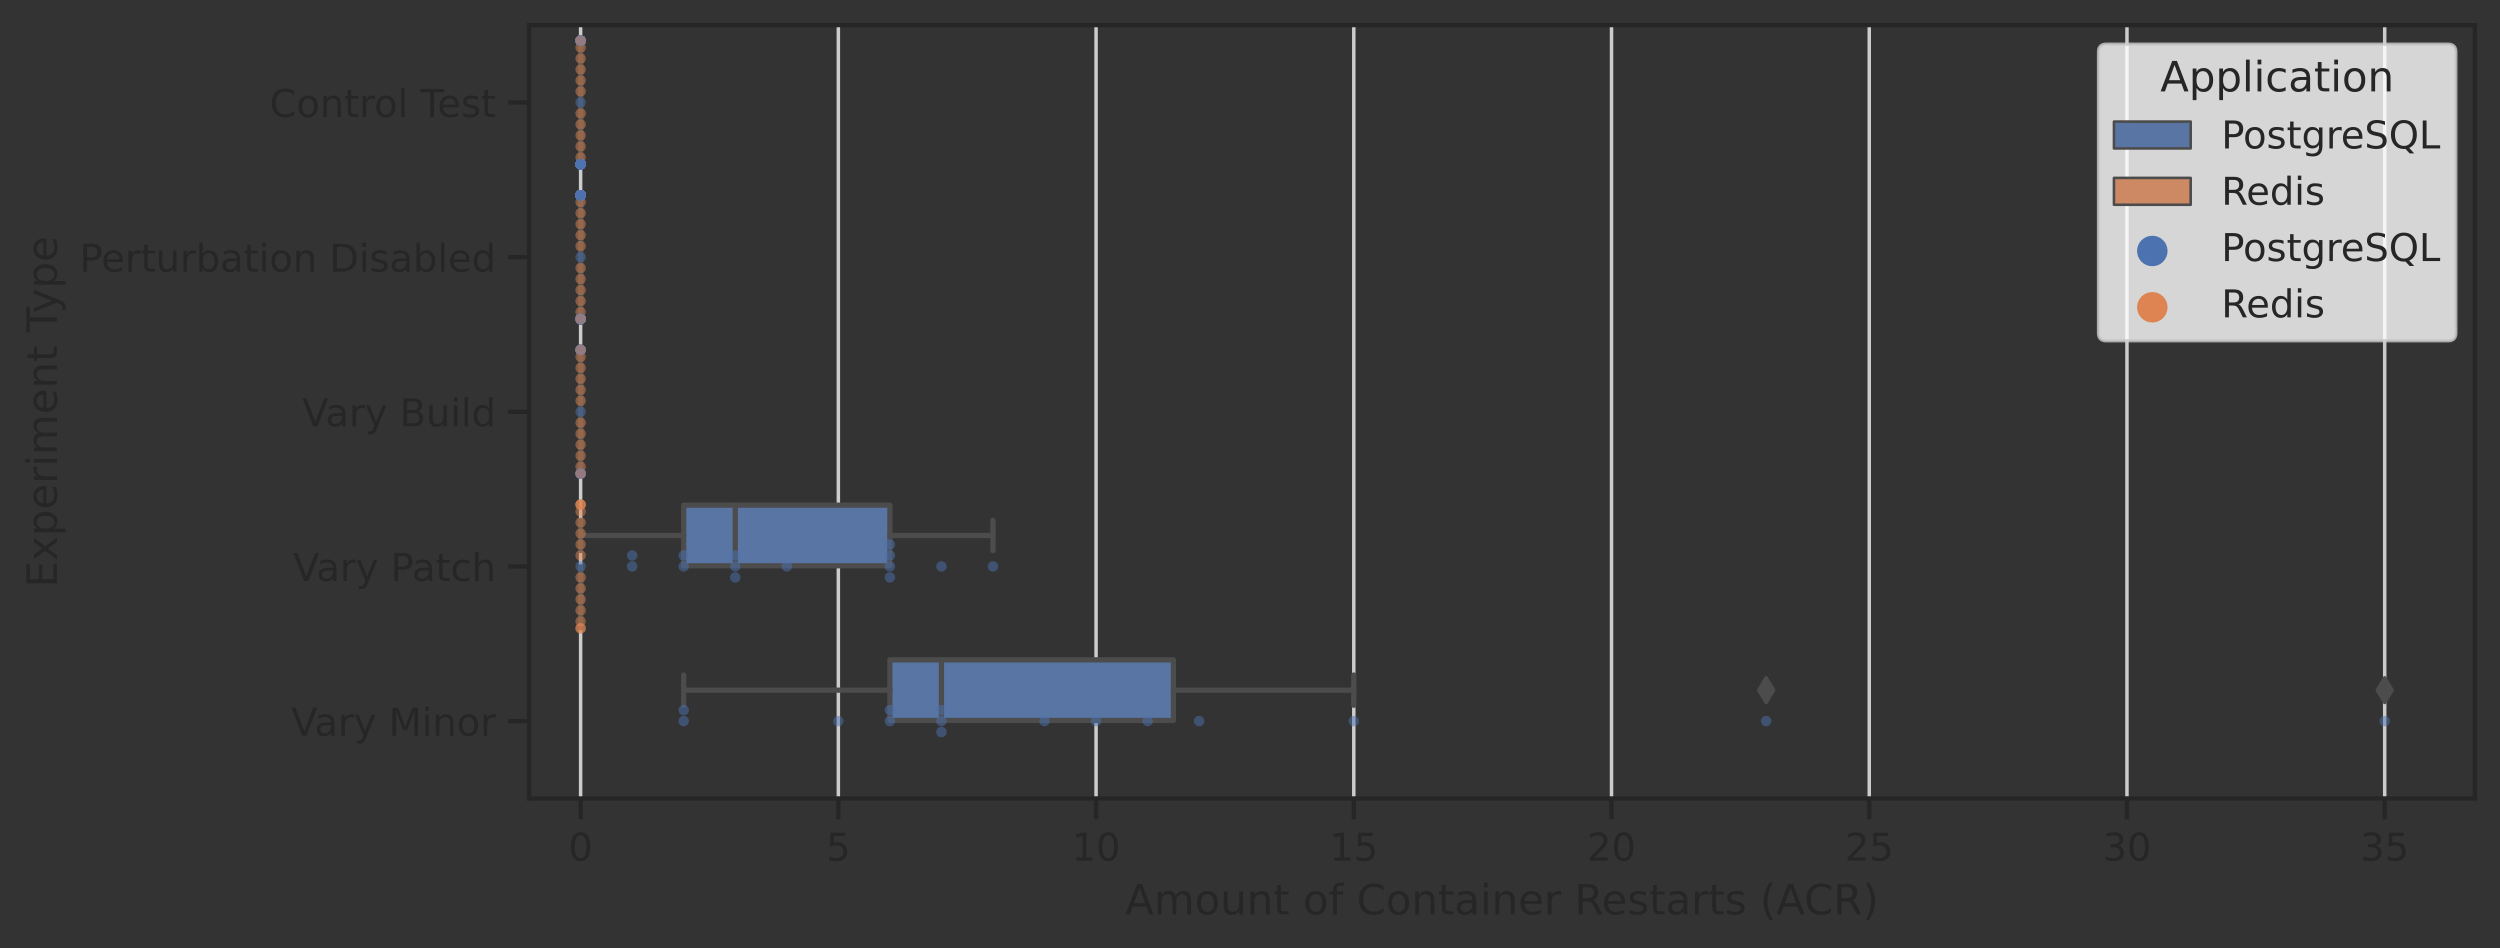 <?xml version="1.0" encoding="utf-8" standalone="no"?>
<!DOCTYPE svg PUBLIC "-//W3C//DTD SVG 1.1//EN"
  "http://www.w3.org/Graphics/SVG/1.1/DTD/svg11.dtd">
<!-- Created with matplotlib (https://matplotlib.org/) -->
<svg height="271.92pt" version="1.1" viewBox="0 0 716.922 271.92" width="716.922pt" xmlns="http://www.w3.org/2000/svg" xmlns:xlink="http://www.w3.org/1999/xlink">
 <rect x="0" y="0" width="716.922" height="271.92" fill="#333333" stroke="none"/>
 <defs>
  <style type="text/css">*{stroke-linecap:butt;stroke-linejoin:round;}</style>
 </defs>
 <g id="figure_1">
  <g id="patch_1">
   <path d="M 0 271.92 
L 716.922 271.92 
L 716.922 0 
L 0 0 
z
" style="fill:none;"/>
  </g>
  <g id="axes_1">
   <g id="patch_2">
    <path d="M 151.722 228.96 
L 709.722 228.96 
L 709.722 7.2 
L 151.722 7.2 
z
" style="fill:none;"/>
   </g>
   <g id="matplotlib.axis_1">
    <g id="xtick_1">
     <g id="line2d_1">
      <path clip-path="url(#p9fbad61493)" d="M 166.504 228.96 
L 166.504 7.2 
" style="fill:none;stroke:#cccccc;stroke-linecap:round;"/>
     </g>
     <g id="line2d_2">
      <defs>
       <path d="M 0 0 
L 0 6 
" id="m9a32eec92c" style="stroke:#262626;stroke-width:1.25;"/>
      </defs>
      <g>
       <use style="fill:#262626;stroke:#262626;stroke-width:1.25;" x="166.504" xlink:href="#m9a32eec92c" y="228.96"/>
      </g>
     </g>
     <g id="text_1">
      <!-- 0 -->
      <g style="fill:#262626;" transform="translate(163.004 246.818)scale(0.11 -0.11)">
       <defs>
        <path d="M 31.781 66.406 
Q 24.172 66.406 20.328 58.906 
Q 16.5 51.422 16.5 36.375 
Q 16.5 21.391 20.328 13.891 
Q 24.172 6.391 31.781 6.391 
Q 39.453 6.391 43.281 13.891 
Q 47.125 21.391 47.125 36.375 
Q 47.125 51.422 43.281 58.906 
Q 39.453 66.406 31.781 66.406 
z
M 31.781 74.219 
Q 44.047 74.219 50.516 64.516 
Q 56.984 54.828 56.984 36.375 
Q 56.984 17.969 50.516 8.266 
Q 44.047 -1.422 31.781 -1.422 
Q 19.531 -1.422 13.062 8.266 
Q 6.594 17.969 6.594 36.375 
Q 6.594 54.828 13.062 64.516 
Q 19.531 74.219 31.781 74.219 
z
" id="DejaVuSans-48"/>
       </defs>
       <use xlink:href="#DejaVuSans-48"/>
      </g>
     </g>
    </g>
    <g id="xtick_2">
     <g id="line2d_3">
      <path clip-path="url(#p9fbad61493)" d="M 240.411 228.96 
L 240.411 7.2 
" style="fill:none;stroke:#cccccc;stroke-linecap:round;"/>
     </g>
     <g id="line2d_4">
      <g>
       <use style="fill:#262626;stroke:#262626;stroke-width:1.25;" x="240.411" xlink:href="#m9a32eec92c" y="228.96"/>
      </g>
     </g>
     <g id="text_2">
      <!-- 5 -->
      <g style="fill:#262626;" transform="translate(236.912 246.818)scale(0.11 -0.11)">
       <defs>
        <path d="M 10.797 72.906 
L 49.516 72.906 
L 49.516 64.594 
L 19.828 64.594 
L 19.828 46.734 
Q 21.969 47.469 24.109 47.828 
Q 26.266 48.188 28.422 48.188 
Q 40.625 48.188 47.75 41.5 
Q 54.891 34.812 54.891 23.391 
Q 54.891 11.625 47.562 5.094 
Q 40.234 -1.422 26.906 -1.422 
Q 22.312 -1.422 17.547 -0.641 
Q 12.797 0.141 7.719 1.703 
L 7.719 11.625 
Q 12.109 9.234 16.797 8.062 
Q 21.484 6.891 26.703 6.891 
Q 35.156 6.891 40.078 11.328 
Q 45.016 15.766 45.016 23.391 
Q 45.016 31 40.078 35.438 
Q 35.156 39.891 26.703 39.891 
Q 22.75 39.891 18.812 39.016 
Q 14.891 38.141 10.797 36.281 
z
" id="DejaVuSans-53"/>
       </defs>
       <use xlink:href="#DejaVuSans-53"/>
      </g>
     </g>
    </g>
    <g id="xtick_3">
     <g id="line2d_5">
      <path clip-path="url(#p9fbad61493)" d="M 314.318 228.96 
L 314.318 7.2 
" style="fill:none;stroke:#cccccc;stroke-linecap:round;"/>
     </g>
     <g id="line2d_6">
      <g>
       <use style="fill:#262626;stroke:#262626;stroke-width:1.25;" x="314.318" xlink:href="#m9a32eec92c" y="228.96"/>
      </g>
     </g>
     <g id="text_3">
      <!-- 10 -->
      <g style="fill:#262626;" transform="translate(307.319 246.818)scale(0.11 -0.11)">
       <defs>
        <path d="M 12.406 8.297 
L 28.516 8.297 
L 28.516 63.922 
L 10.984 60.406 
L 10.984 69.391 
L 28.422 72.906 
L 38.281 72.906 
L 38.281 8.297 
L 54.391 8.297 
L 54.391 0 
L 12.406 0 
z
" id="DejaVuSans-49"/>
       </defs>
       <use xlink:href="#DejaVuSans-49"/>
       <use x="63.623" xlink:href="#DejaVuSans-48"/>
      </g>
     </g>
    </g>
    <g id="xtick_4">
     <g id="line2d_7">
      <path clip-path="url(#p9fbad61493)" d="M 388.225 228.96 
L 388.225 7.2 
" style="fill:none;stroke:#cccccc;stroke-linecap:round;"/>
     </g>
     <g id="line2d_8">
      <g>
       <use style="fill:#262626;stroke:#262626;stroke-width:1.25;" x="388.225" xlink:href="#m9a32eec92c" y="228.96"/>
      </g>
     </g>
     <g id="text_4">
      <!-- 15 -->
      <g style="fill:#262626;" transform="translate(381.227 246.818)scale(0.11 -0.11)">
       <use xlink:href="#DejaVuSans-49"/>
       <use x="63.623" xlink:href="#DejaVuSans-53"/>
      </g>
     </g>
    </g>
    <g id="xtick_5">
     <g id="line2d_9">
      <path clip-path="url(#p9fbad61493)" d="M 462.133 228.96 
L 462.133 7.2 
" style="fill:none;stroke:#cccccc;stroke-linecap:round;"/>
     </g>
     <g id="line2d_10">
      <g>
       <use style="fill:#262626;stroke:#262626;stroke-width:1.25;" x="462.133" xlink:href="#m9a32eec92c" y="228.96"/>
      </g>
     </g>
     <g id="text_5">
      <!-- 20 -->
      <g style="fill:#262626;" transform="translate(455.134 246.818)scale(0.11 -0.11)">
       <defs>
        <path d="M 19.188 8.297 
L 53.609 8.297 
L 53.609 0 
L 7.328 0 
L 7.328 8.297 
Q 12.938 14.109 22.625 23.891 
Q 32.328 33.688 34.812 36.531 
Q 39.547 41.844 41.422 45.531 
Q 43.312 49.219 43.312 52.781 
Q 43.312 58.594 39.234 62.25 
Q 35.156 65.922 28.609 65.922 
Q 23.969 65.922 18.812 64.312 
Q 13.672 62.703 7.812 59.422 
L 7.812 69.391 
Q 13.766 71.781 18.938 73 
Q 24.125 74.219 28.422 74.219 
Q 39.75 74.219 46.484 68.547 
Q 53.219 62.891 53.219 53.422 
Q 53.219 48.922 51.531 44.891 
Q 49.859 40.875 45.406 35.406 
Q 44.188 33.984 37.641 27.219 
Q 31.109 20.453 19.188 8.297 
z
" id="DejaVuSans-50"/>
       </defs>
       <use xlink:href="#DejaVuSans-50"/>
       <use x="63.623" xlink:href="#DejaVuSans-48"/>
      </g>
     </g>
    </g>
    <g id="xtick_6">
     <g id="line2d_11">
      <path clip-path="url(#p9fbad61493)" d="M 536.04 228.96 
L 536.04 7.2 
" style="fill:none;stroke:#cccccc;stroke-linecap:round;"/>
     </g>
     <g id="line2d_12">
      <g>
       <use style="fill:#262626;stroke:#262626;stroke-width:1.25;" x="536.04" xlink:href="#m9a32eec92c" y="228.96"/>
      </g>
     </g>
     <g id="text_6">
      <!-- 25 -->
      <g style="fill:#262626;" transform="translate(529.041 246.818)scale(0.11 -0.11)">
       <use xlink:href="#DejaVuSans-50"/>
       <use x="63.623" xlink:href="#DejaVuSans-53"/>
      </g>
     </g>
    </g>
    <g id="xtick_7">
     <g id="line2d_13">
      <path clip-path="url(#p9fbad61493)" d="M 609.947 228.96 
L 609.947 7.2 
" style="fill:none;stroke:#cccccc;stroke-linecap:round;"/>
     </g>
     <g id="line2d_14">
      <g>
       <use style="fill:#262626;stroke:#262626;stroke-width:1.25;" x="609.947" xlink:href="#m9a32eec92c" y="228.96"/>
      </g>
     </g>
     <g id="text_7">
      <!-- 30 -->
      <g style="fill:#262626;" transform="translate(602.949 246.818)scale(0.11 -0.11)">
       <defs>
        <path d="M 40.578 39.312 
Q 47.656 37.797 51.625 33 
Q 55.609 28.219 55.609 21.188 
Q 55.609 10.406 48.188 4.484 
Q 40.766 -1.422 27.094 -1.422 
Q 22.516 -1.422 17.656 -0.516 
Q 12.797 0.391 7.625 2.203 
L 7.625 11.719 
Q 11.719 9.328 16.594 8.109 
Q 21.484 6.891 26.812 6.891 
Q 36.078 6.891 40.938 10.547 
Q 45.797 14.203 45.797 21.188 
Q 45.797 27.641 41.281 31.266 
Q 36.766 34.906 28.719 34.906 
L 20.219 34.906 
L 20.219 43.016 
L 29.109 43.016 
Q 36.375 43.016 40.234 45.922 
Q 44.094 48.828 44.094 54.297 
Q 44.094 59.906 40.109 62.906 
Q 36.141 65.922 28.719 65.922 
Q 24.656 65.922 20.016 65.031 
Q 15.375 64.156 9.812 62.312 
L 9.812 71.094 
Q 15.438 72.656 20.344 73.438 
Q 25.25 74.219 29.594 74.219 
Q 40.828 74.219 47.359 69.109 
Q 53.906 64.016 53.906 55.328 
Q 53.906 49.266 50.438 45.094 
Q 46.969 40.922 40.578 39.312 
z
" id="DejaVuSans-51"/>
       </defs>
       <use xlink:href="#DejaVuSans-51"/>
       <use x="63.623" xlink:href="#DejaVuSans-48"/>
      </g>
     </g>
    </g>
    <g id="xtick_8">
     <g id="line2d_15">
      <path clip-path="url(#p9fbad61493)" d="M 683.855 228.96 
L 683.855 7.2 
" style="fill:none;stroke:#cccccc;stroke-linecap:round;"/>
     </g>
     <g id="line2d_16">
      <g>
       <use style="fill:#262626;stroke:#262626;stroke-width:1.25;" x="683.855" xlink:href="#m9a32eec92c" y="228.96"/>
      </g>
     </g>
     <g id="text_8">
      <!-- 35 -->
      <g style="fill:#262626;" transform="translate(676.856 246.818)scale(0.11 -0.11)">
       <use xlink:href="#DejaVuSans-51"/>
       <use x="63.623" xlink:href="#DejaVuSans-53"/>
      </g>
     </g>
    </g>
    <g id="text_9">
     <!-- Amount of Container Restarts (ACR) -->
     <g style="fill:#262626;" transform="translate(322.684 262.224)scale(0.12 -0.12)">
      <defs>
       <path d="M 34.188 63.188 
L 20.797 26.906 
L 47.609 26.906 
z
M 28.609 72.906 
L 39.797 72.906 
L 67.578 0 
L 57.328 0 
L 50.688 18.703 
L 17.828 18.703 
L 11.188 0 
L 0.781 0 
z
" id="DejaVuSans-65"/>
       <path d="M 52 44.188 
Q 55.375 50.25 60.062 53.125 
Q 64.75 56 71.094 56 
Q 79.641 56 84.281 50.016 
Q 88.922 44.047 88.922 33.016 
L 88.922 0 
L 79.891 0 
L 79.891 32.719 
Q 79.891 40.578 77.094 44.375 
Q 74.312 48.188 68.609 48.188 
Q 61.625 48.188 57.562 43.547 
Q 53.516 38.922 53.516 30.906 
L 53.516 0 
L 44.484 0 
L 44.484 32.719 
Q 44.484 40.625 41.703 44.406 
Q 38.922 48.188 33.109 48.188 
Q 26.219 48.188 22.156 43.531 
Q 18.109 38.875 18.109 30.906 
L 18.109 0 
L 9.078 0 
L 9.078 54.688 
L 18.109 54.688 
L 18.109 46.188 
Q 21.188 51.219 25.484 53.609 
Q 29.781 56 35.688 56 
Q 41.656 56 45.828 52.969 
Q 50 49.953 52 44.188 
z
" id="DejaVuSans-109"/>
       <path d="M 30.609 48.391 
Q 23.391 48.391 19.188 42.75 
Q 14.984 37.109 14.984 27.297 
Q 14.984 17.484 19.156 11.844 
Q 23.344 6.203 30.609 6.203 
Q 37.797 6.203 41.984 11.859 
Q 46.188 17.531 46.188 27.297 
Q 46.188 37.016 41.984 42.703 
Q 37.797 48.391 30.609 48.391 
z
M 30.609 56 
Q 42.328 56 49.016 48.375 
Q 55.719 40.766 55.719 27.297 
Q 55.719 13.875 49.016 6.219 
Q 42.328 -1.422 30.609 -1.422 
Q 18.844 -1.422 12.172 6.219 
Q 5.516 13.875 5.516 27.297 
Q 5.516 40.766 12.172 48.375 
Q 18.844 56 30.609 56 
z
" id="DejaVuSans-111"/>
       <path d="M 8.5 21.578 
L 8.5 54.688 
L 17.484 54.688 
L 17.484 21.922 
Q 17.484 14.156 20.5 10.266 
Q 23.531 6.391 29.594 6.391 
Q 36.859 6.391 41.078 11.031 
Q 45.312 15.672 45.312 23.688 
L 45.312 54.688 
L 54.297 54.688 
L 54.297 0 
L 45.312 0 
L 45.312 8.406 
Q 42.047 3.422 37.719 1 
Q 33.406 -1.422 27.688 -1.422 
Q 18.266 -1.422 13.375 4.438 
Q 8.5 10.297 8.5 21.578 
z
M 31.109 56 
z
" id="DejaVuSans-117"/>
       <path d="M 54.891 33.016 
L 54.891 0 
L 45.906 0 
L 45.906 32.719 
Q 45.906 40.484 42.875 44.328 
Q 39.844 48.188 33.797 48.188 
Q 26.516 48.188 22.312 43.547 
Q 18.109 38.922 18.109 30.906 
L 18.109 0 
L 9.078 0 
L 9.078 54.688 
L 18.109 54.688 
L 18.109 46.188 
Q 21.344 51.125 25.703 53.562 
Q 30.078 56 35.797 56 
Q 45.219 56 50.047 50.172 
Q 54.891 44.344 54.891 33.016 
z
" id="DejaVuSans-110"/>
       <path d="M 18.312 70.219 
L 18.312 54.688 
L 36.812 54.688 
L 36.812 47.703 
L 18.312 47.703 
L 18.312 18.016 
Q 18.312 11.328 20.141 9.422 
Q 21.969 7.516 27.594 7.516 
L 36.812 7.516 
L 36.812 0 
L 27.594 0 
Q 17.188 0 13.234 3.875 
Q 9.281 7.766 9.281 18.016 
L 9.281 47.703 
L 2.688 47.703 
L 2.688 54.688 
L 9.281 54.688 
L 9.281 70.219 
z
" id="DejaVuSans-116"/>
       <path id="DejaVuSans-32"/>
       <path d="M 37.109 75.984 
L 37.109 68.5 
L 28.516 68.5 
Q 23.688 68.5 21.797 66.547 
Q 19.922 64.594 19.922 59.516 
L 19.922 54.688 
L 34.719 54.688 
L 34.719 47.703 
L 19.922 47.703 
L 19.922 0 
L 10.891 0 
L 10.891 47.703 
L 2.297 47.703 
L 2.297 54.688 
L 10.891 54.688 
L 10.891 58.5 
Q 10.891 67.625 15.141 71.797 
Q 19.391 75.984 28.609 75.984 
z
" id="DejaVuSans-102"/>
       <path d="M 64.406 67.281 
L 64.406 56.891 
Q 59.422 61.531 53.781 63.812 
Q 48.141 66.109 41.797 66.109 
Q 29.297 66.109 22.656 58.469 
Q 16.016 50.828 16.016 36.375 
Q 16.016 21.969 22.656 14.328 
Q 29.297 6.688 41.797 6.688 
Q 48.141 6.688 53.781 8.984 
Q 59.422 11.281 64.406 15.922 
L 64.406 5.609 
Q 59.234 2.094 53.438 0.328 
Q 47.656 -1.422 41.219 -1.422 
Q 24.656 -1.422 15.125 8.703 
Q 5.609 18.844 5.609 36.375 
Q 5.609 53.953 15.125 64.078 
Q 24.656 74.219 41.219 74.219 
Q 47.75 74.219 53.531 72.484 
Q 59.328 70.75 64.406 67.281 
z
" id="DejaVuSans-67"/>
       <path d="M 34.281 27.484 
Q 23.391 27.484 19.188 25 
Q 14.984 22.516 14.984 16.5 
Q 14.984 11.719 18.141 8.906 
Q 21.297 6.109 26.703 6.109 
Q 34.188 6.109 38.703 11.406 
Q 43.219 16.703 43.219 25.484 
L 43.219 27.484 
z
M 52.203 31.203 
L 52.203 0 
L 43.219 0 
L 43.219 8.297 
Q 40.141 3.328 35.547 0.953 
Q 30.953 -1.422 24.312 -1.422 
Q 15.922 -1.422 10.953 3.297 
Q 6 8.016 6 15.922 
Q 6 25.141 12.172 29.828 
Q 18.359 34.516 30.609 34.516 
L 43.219 34.516 
L 43.219 35.406 
Q 43.219 41.609 39.141 45 
Q 35.062 48.391 27.688 48.391 
Q 23 48.391 18.547 47.266 
Q 14.109 46.141 10.016 43.891 
L 10.016 52.203 
Q 14.938 54.109 19.578 55.047 
Q 24.219 56 28.609 56 
Q 40.484 56 46.344 49.844 
Q 52.203 43.703 52.203 31.203 
z
" id="DejaVuSans-97"/>
       <path d="M 9.422 54.688 
L 18.406 54.688 
L 18.406 0 
L 9.422 0 
z
M 9.422 75.984 
L 18.406 75.984 
L 18.406 64.594 
L 9.422 64.594 
z
" id="DejaVuSans-105"/>
       <path d="M 56.203 29.594 
L 56.203 25.203 
L 14.891 25.203 
Q 15.484 15.922 20.484 11.062 
Q 25.484 6.203 34.422 6.203 
Q 39.594 6.203 44.453 7.469 
Q 49.312 8.734 54.109 11.281 
L 54.109 2.781 
Q 49.266 0.734 44.188 -0.344 
Q 39.109 -1.422 33.891 -1.422 
Q 20.797 -1.422 13.156 6.188 
Q 5.516 13.812 5.516 26.812 
Q 5.516 40.234 12.766 48.109 
Q 20.016 56 32.328 56 
Q 43.359 56 49.781 48.891 
Q 56.203 41.797 56.203 29.594 
z
M 47.219 32.234 
Q 47.125 39.594 43.094 43.984 
Q 39.062 48.391 32.422 48.391 
Q 24.906 48.391 20.391 44.141 
Q 15.875 39.891 15.188 32.172 
z
" id="DejaVuSans-101"/>
       <path d="M 41.109 46.297 
Q 39.594 47.172 37.812 47.578 
Q 36.031 48 33.891 48 
Q 26.266 48 22.188 43.047 
Q 18.109 38.094 18.109 28.812 
L 18.109 0 
L 9.078 0 
L 9.078 54.688 
L 18.109 54.688 
L 18.109 46.188 
Q 20.953 51.172 25.484 53.578 
Q 30.031 56 36.531 56 
Q 37.453 56 38.578 55.875 
Q 39.703 55.766 41.062 55.516 
z
" id="DejaVuSans-114"/>
       <path d="M 44.391 34.188 
Q 47.562 33.109 50.562 29.594 
Q 53.562 26.078 56.594 19.922 
L 66.609 0 
L 56 0 
L 46.688 18.703 
Q 43.062 26.031 39.672 28.422 
Q 36.281 30.812 30.422 30.812 
L 19.672 30.812 
L 19.672 0 
L 9.812 0 
L 9.812 72.906 
L 32.078 72.906 
Q 44.578 72.906 50.734 67.672 
Q 56.891 62.453 56.891 51.906 
Q 56.891 45.016 53.688 40.469 
Q 50.484 35.938 44.391 34.188 
z
M 19.672 64.797 
L 19.672 38.922 
L 32.078 38.922 
Q 39.203 38.922 42.844 42.219 
Q 46.484 45.516 46.484 51.906 
Q 46.484 58.297 42.844 61.547 
Q 39.203 64.797 32.078 64.797 
z
" id="DejaVuSans-82"/>
       <path d="M 44.281 53.078 
L 44.281 44.578 
Q 40.484 46.531 36.375 47.5 
Q 32.281 48.484 27.875 48.484 
Q 21.188 48.484 17.844 46.438 
Q 14.5 44.391 14.5 40.281 
Q 14.5 37.156 16.891 35.375 
Q 19.281 33.594 26.516 31.984 
L 29.594 31.297 
Q 39.156 29.25 43.188 25.516 
Q 47.219 21.781 47.219 15.094 
Q 47.219 7.469 41.188 3.016 
Q 35.156 -1.422 24.609 -1.422 
Q 20.219 -1.422 15.453 -0.562 
Q 10.688 0.297 5.422 2 
L 5.422 11.281 
Q 10.406 8.688 15.234 7.391 
Q 20.062 6.109 24.812 6.109 
Q 31.156 6.109 34.562 8.281 
Q 37.984 10.453 37.984 14.406 
Q 37.984 18.062 35.516 20.016 
Q 33.062 21.969 24.703 23.781 
L 21.578 24.516 
Q 13.234 26.266 9.516 29.906 
Q 5.812 33.547 5.812 39.891 
Q 5.812 47.609 11.281 51.797 
Q 16.75 56 26.812 56 
Q 31.781 56 36.172 55.266 
Q 40.578 54.547 44.281 53.078 
z
" id="DejaVuSans-115"/>
       <path d="M 31 75.875 
Q 24.469 64.656 21.281 53.656 
Q 18.109 42.672 18.109 31.391 
Q 18.109 20.125 21.312 9.062 
Q 24.516 -2 31 -13.188 
L 23.188 -13.188 
Q 15.875 -1.703 12.234 9.375 
Q 8.594 20.453 8.594 31.391 
Q 8.594 42.281 12.203 53.312 
Q 15.828 64.359 23.188 75.875 
z
" id="DejaVuSans-40"/>
       <path d="M 8.016 75.875 
L 15.828 75.875 
Q 23.141 64.359 26.781 53.312 
Q 30.422 42.281 30.422 31.391 
Q 30.422 20.453 26.781 9.375 
Q 23.141 -1.703 15.828 -13.188 
L 8.016 -13.188 
Q 14.5 -2 17.703 9.062 
Q 20.906 20.125 20.906 31.391 
Q 20.906 42.672 17.703 53.656 
Q 14.5 64.656 8.016 75.875 
z
" id="DejaVuSans-41"/>
      </defs>
      <use xlink:href="#DejaVuSans-65"/>
      <use x="68.408" xlink:href="#DejaVuSans-109"/>
      <use x="165.82" xlink:href="#DejaVuSans-111"/>
      <use x="227.002" xlink:href="#DejaVuSans-117"/>
      <use x="290.381" xlink:href="#DejaVuSans-110"/>
      <use x="353.76" xlink:href="#DejaVuSans-116"/>
      <use x="392.969" xlink:href="#DejaVuSans-32"/>
      <use x="424.756" xlink:href="#DejaVuSans-111"/>
      <use x="485.938" xlink:href="#DejaVuSans-102"/>
      <use x="521.143" xlink:href="#DejaVuSans-32"/>
      <use x="552.93" xlink:href="#DejaVuSans-67"/>
      <use x="622.754" xlink:href="#DejaVuSans-111"/>
      <use x="683.936" xlink:href="#DejaVuSans-110"/>
      <use x="747.314" xlink:href="#DejaVuSans-116"/>
      <use x="786.523" xlink:href="#DejaVuSans-97"/>
      <use x="847.803" xlink:href="#DejaVuSans-105"/>
      <use x="875.586" xlink:href="#DejaVuSans-110"/>
      <use x="938.965" xlink:href="#DejaVuSans-101"/>
      <use x="1000.488" xlink:href="#DejaVuSans-114"/>
      <use x="1041.602" xlink:href="#DejaVuSans-32"/>
      <use x="1073.389" xlink:href="#DejaVuSans-82"/>
      <use x="1138.371" xlink:href="#DejaVuSans-101"/>
      <use x="1199.895" xlink:href="#DejaVuSans-115"/>
      <use x="1251.994" xlink:href="#DejaVuSans-116"/>
      <use x="1291.203" xlink:href="#DejaVuSans-97"/>
      <use x="1352.482" xlink:href="#DejaVuSans-114"/>
      <use x="1393.596" xlink:href="#DejaVuSans-116"/>
      <use x="1432.805" xlink:href="#DejaVuSans-115"/>
      <use x="1484.904" xlink:href="#DejaVuSans-32"/>
      <use x="1516.691" xlink:href="#DejaVuSans-40"/>
      <use x="1555.705" xlink:href="#DejaVuSans-65"/>
      <use x="1622.363" xlink:href="#DejaVuSans-67"/>
      <use x="1692.188" xlink:href="#DejaVuSans-82"/>
      <use x="1761.67" xlink:href="#DejaVuSans-41"/>
     </g>
    </g>
   </g>
   <g id="matplotlib.axis_2">
    <g id="ytick_1">
     <g id="line2d_17">
      <defs>
       <path d="M 0 0 
L -6 0 
" id="m01ac2f6c6a" style="stroke:#262626;stroke-width:1.25;"/>
      </defs>
      <g>
       <use style="fill:#262626;stroke:#262626;stroke-width:1.25;" x="151.722" xlink:href="#m01ac2f6c6a" y="29.376"/>
      </g>
     </g>
     <g id="text_10">
      <!-- Control Test -->
      <g style="fill:#262626;" transform="translate(77.31 33.555)scale(0.11 -0.11)">
       <defs>
        <path d="M 9.422 75.984 
L 18.406 75.984 
L 18.406 0 
L 9.422 0 
z
" id="DejaVuSans-108"/>
        <path d="M -0.297 72.906 
L 61.375 72.906 
L 61.375 64.594 
L 35.5 64.594 
L 35.5 0 
L 25.594 0 
L 25.594 64.594 
L -0.297 64.594 
z
" id="DejaVuSans-84"/>
       </defs>
       <use xlink:href="#DejaVuSans-67"/>
       <use x="69.824" xlink:href="#DejaVuSans-111"/>
       <use x="131.006" xlink:href="#DejaVuSans-110"/>
       <use x="194.385" xlink:href="#DejaVuSans-116"/>
       <use x="233.594" xlink:href="#DejaVuSans-114"/>
       <use x="272.457" xlink:href="#DejaVuSans-111"/>
       <use x="333.639" xlink:href="#DejaVuSans-108"/>
       <use x="361.422" xlink:href="#DejaVuSans-32"/>
       <use x="393.209" xlink:href="#DejaVuSans-84"/>
       <use x="437.293" xlink:href="#DejaVuSans-101"/>
       <use x="498.816" xlink:href="#DejaVuSans-115"/>
       <use x="550.916" xlink:href="#DejaVuSans-116"/>
      </g>
     </g>
    </g>
    <g id="ytick_2">
     <g id="line2d_18">
      <g>
       <use style="fill:#262626;stroke:#262626;stroke-width:1.25;" x="151.722" xlink:href="#m01ac2f6c6a" y="73.728"/>
      </g>
     </g>
     <g id="text_11">
      <!-- Perturbation Disabled -->
      <g style="fill:#262626;" transform="translate(22.814 77.907)scale(0.11 -0.11)">
       <defs>
        <path d="M 19.672 64.797 
L 19.672 37.406 
L 32.078 37.406 
Q 38.969 37.406 42.719 40.969 
Q 46.484 44.531 46.484 51.125 
Q 46.484 57.672 42.719 61.234 
Q 38.969 64.797 32.078 64.797 
z
M 9.812 72.906 
L 32.078 72.906 
Q 44.344 72.906 50.609 67.359 
Q 56.891 61.812 56.891 51.125 
Q 56.891 40.328 50.609 34.812 
Q 44.344 29.297 32.078 29.297 
L 19.672 29.297 
L 19.672 0 
L 9.812 0 
z
" id="DejaVuSans-80"/>
        <path d="M 48.688 27.297 
Q 48.688 37.203 44.609 42.844 
Q 40.531 48.484 33.406 48.484 
Q 26.266 48.484 22.188 42.844 
Q 18.109 37.203 18.109 27.297 
Q 18.109 17.391 22.188 11.75 
Q 26.266 6.109 33.406 6.109 
Q 40.531 6.109 44.609 11.75 
Q 48.688 17.391 48.688 27.297 
z
M 18.109 46.391 
Q 20.953 51.266 25.266 53.625 
Q 29.594 56 35.594 56 
Q 45.562 56 51.781 48.094 
Q 58.016 40.188 58.016 27.297 
Q 58.016 14.406 51.781 6.484 
Q 45.562 -1.422 35.594 -1.422 
Q 29.594 -1.422 25.266 0.953 
Q 20.953 3.328 18.109 8.203 
L 18.109 0 
L 9.078 0 
L 9.078 75.984 
L 18.109 75.984 
z
" id="DejaVuSans-98"/>
        <path d="M 19.672 64.797 
L 19.672 8.109 
L 31.594 8.109 
Q 46.688 8.109 53.688 14.938 
Q 60.688 21.781 60.688 36.531 
Q 60.688 51.172 53.688 57.984 
Q 46.688 64.797 31.594 64.797 
z
M 9.812 72.906 
L 30.078 72.906 
Q 51.266 72.906 61.172 64.094 
Q 71.094 55.281 71.094 36.531 
Q 71.094 17.672 61.125 8.828 
Q 51.172 0 30.078 0 
L 9.812 0 
z
" id="DejaVuSans-68"/>
        <path d="M 45.406 46.391 
L 45.406 75.984 
L 54.391 75.984 
L 54.391 0 
L 45.406 0 
L 45.406 8.203 
Q 42.578 3.328 38.25 0.953 
Q 33.938 -1.422 27.875 -1.422 
Q 17.969 -1.422 11.734 6.484 
Q 5.516 14.406 5.516 27.297 
Q 5.516 40.188 11.734 48.094 
Q 17.969 56 27.875 56 
Q 33.938 56 38.25 53.625 
Q 42.578 51.266 45.406 46.391 
z
M 14.797 27.297 
Q 14.797 17.391 18.875 11.75 
Q 22.953 6.109 30.078 6.109 
Q 37.203 6.109 41.297 11.75 
Q 45.406 17.391 45.406 27.297 
Q 45.406 37.203 41.297 42.844 
Q 37.203 48.484 30.078 48.484 
Q 22.953 48.484 18.875 42.844 
Q 14.797 37.203 14.797 27.297 
z
" id="DejaVuSans-100"/>
       </defs>
       <use xlink:href="#DejaVuSans-80"/>
       <use x="56.678" xlink:href="#DejaVuSans-101"/>
       <use x="118.201" xlink:href="#DejaVuSans-114"/>
       <use x="159.314" xlink:href="#DejaVuSans-116"/>
       <use x="198.523" xlink:href="#DejaVuSans-117"/>
       <use x="261.902" xlink:href="#DejaVuSans-114"/>
       <use x="303.016" xlink:href="#DejaVuSans-98"/>
       <use x="366.492" xlink:href="#DejaVuSans-97"/>
       <use x="427.771" xlink:href="#DejaVuSans-116"/>
       <use x="466.98" xlink:href="#DejaVuSans-105"/>
       <use x="494.764" xlink:href="#DejaVuSans-111"/>
       <use x="555.945" xlink:href="#DejaVuSans-110"/>
       <use x="619.324" xlink:href="#DejaVuSans-32"/>
       <use x="651.111" xlink:href="#DejaVuSans-68"/>
       <use x="728.113" xlink:href="#DejaVuSans-105"/>
       <use x="755.896" xlink:href="#DejaVuSans-115"/>
       <use x="807.996" xlink:href="#DejaVuSans-97"/>
       <use x="869.275" xlink:href="#DejaVuSans-98"/>
       <use x="932.752" xlink:href="#DejaVuSans-108"/>
       <use x="960.535" xlink:href="#DejaVuSans-101"/>
       <use x="1022.059" xlink:href="#DejaVuSans-100"/>
      </g>
     </g>
    </g>
    <g id="ytick_3">
     <g id="line2d_19">
      <g>
       <use style="fill:#262626;stroke:#262626;stroke-width:1.25;" x="151.722" xlink:href="#m01ac2f6c6a" y="118.08"/>
      </g>
     </g>
     <g id="text_12">
      <!-- Vary Build -->
      <g style="fill:#262626;" transform="translate(86.667 122.259)scale(0.11 -0.11)">
       <defs>
        <path d="M 28.609 0 
L 0.781 72.906 
L 11.078 72.906 
L 34.188 11.531 
L 57.328 72.906 
L 67.578 72.906 
L 39.797 0 
z
" id="DejaVuSans-86"/>
        <path d="M 32.172 -5.078 
Q 28.375 -14.844 24.75 -17.812 
Q 21.141 -20.797 15.094 -20.797 
L 7.906 -20.797 
L 7.906 -13.281 
L 13.188 -13.281 
Q 16.891 -13.281 18.938 -11.516 
Q 21 -9.766 23.484 -3.219 
L 25.094 0.875 
L 2.984 54.688 
L 12.5 54.688 
L 29.594 11.922 
L 46.688 54.688 
L 56.203 54.688 
z
" id="DejaVuSans-121"/>
        <path d="M 19.672 34.812 
L 19.672 8.109 
L 35.5 8.109 
Q 43.453 8.109 47.281 11.406 
Q 51.125 14.703 51.125 21.484 
Q 51.125 28.328 47.281 31.562 
Q 43.453 34.812 35.5 34.812 
z
M 19.672 64.797 
L 19.672 42.828 
L 34.281 42.828 
Q 41.5 42.828 45.031 45.531 
Q 48.578 48.25 48.578 53.812 
Q 48.578 59.328 45.031 62.062 
Q 41.5 64.797 34.281 64.797 
z
M 9.812 72.906 
L 35.016 72.906 
Q 46.297 72.906 52.391 68.219 
Q 58.5 63.531 58.5 54.891 
Q 58.5 48.188 55.375 44.234 
Q 52.25 40.281 46.188 39.312 
Q 53.469 37.75 57.5 32.781 
Q 61.531 27.828 61.531 20.406 
Q 61.531 10.641 54.891 5.312 
Q 48.25 0 35.984 0 
L 9.812 0 
z
" id="DejaVuSans-66"/>
       </defs>
       <use xlink:href="#DejaVuSans-86"/>
       <use x="60.658" xlink:href="#DejaVuSans-97"/>
       <use x="121.938" xlink:href="#DejaVuSans-114"/>
       <use x="163.051" xlink:href="#DejaVuSans-121"/>
       <use x="222.23" xlink:href="#DejaVuSans-32"/>
       <use x="254.018" xlink:href="#DejaVuSans-66"/>
       <use x="322.621" xlink:href="#DejaVuSans-117"/>
       <use x="386" xlink:href="#DejaVuSans-105"/>
       <use x="413.783" xlink:href="#DejaVuSans-108"/>
       <use x="441.566" xlink:href="#DejaVuSans-100"/>
      </g>
     </g>
    </g>
    <g id="ytick_4">
     <g id="line2d_20">
      <g>
       <use style="fill:#262626;stroke:#262626;stroke-width:1.25;" x="151.722" xlink:href="#m01ac2f6c6a" y="162.432"/>
      </g>
     </g>
     <g id="text_13">
      <!-- Vary Patch -->
      <g style="fill:#262626;" transform="translate(84.07 166.611)scale(0.11 -0.11)">
       <defs>
        <path d="M 48.781 52.594 
L 48.781 44.188 
Q 44.969 46.297 41.141 47.344 
Q 37.312 48.391 33.406 48.391 
Q 24.656 48.391 19.812 42.844 
Q 14.984 37.312 14.984 27.297 
Q 14.984 17.281 19.812 11.734 
Q 24.656 6.203 33.406 6.203 
Q 37.312 6.203 41.141 7.25 
Q 44.969 8.297 48.781 10.406 
L 48.781 2.094 
Q 45.016 0.344 40.984 -0.531 
Q 36.969 -1.422 32.422 -1.422 
Q 20.062 -1.422 12.781 6.344 
Q 5.516 14.109 5.516 27.297 
Q 5.516 40.672 12.859 48.328 
Q 20.219 56 33.016 56 
Q 37.156 56 41.109 55.141 
Q 45.062 54.297 48.781 52.594 
z
" id="DejaVuSans-99"/>
        <path d="M 54.891 33.016 
L 54.891 0 
L 45.906 0 
L 45.906 32.719 
Q 45.906 40.484 42.875 44.328 
Q 39.844 48.188 33.797 48.188 
Q 26.516 48.188 22.312 43.547 
Q 18.109 38.922 18.109 30.906 
L 18.109 0 
L 9.078 0 
L 9.078 75.984 
L 18.109 75.984 
L 18.109 46.188 
Q 21.344 51.125 25.703 53.562 
Q 30.078 56 35.797 56 
Q 45.219 56 50.047 50.172 
Q 54.891 44.344 54.891 33.016 
z
" id="DejaVuSans-104"/>
       </defs>
       <use xlink:href="#DejaVuSans-86"/>
       <use x="60.658" xlink:href="#DejaVuSans-97"/>
       <use x="121.938" xlink:href="#DejaVuSans-114"/>
       <use x="163.051" xlink:href="#DejaVuSans-121"/>
       <use x="222.23" xlink:href="#DejaVuSans-32"/>
       <use x="254.018" xlink:href="#DejaVuSans-80"/>
       <use x="309.82" xlink:href="#DejaVuSans-97"/>
       <use x="371.1" xlink:href="#DejaVuSans-116"/>
       <use x="410.309" xlink:href="#DejaVuSans-99"/>
       <use x="465.289" xlink:href="#DejaVuSans-104"/>
      </g>
     </g>
    </g>
    <g id="ytick_5">
     <g id="line2d_21">
      <g>
       <use style="fill:#262626;stroke:#262626;stroke-width:1.25;" x="151.722" xlink:href="#m01ac2f6c6a" y="206.784"/>
      </g>
     </g>
     <g id="text_14">
      <!-- Vary Minor -->
      <g style="fill:#262626;" transform="translate(83.51 210.963)scale(0.11 -0.11)">
       <defs>
        <path d="M 9.812 72.906 
L 24.516 72.906 
L 43.109 23.297 
L 61.812 72.906 
L 76.516 72.906 
L 76.516 0 
L 66.891 0 
L 66.891 64.016 
L 48.094 14.016 
L 38.188 14.016 
L 19.391 64.016 
L 19.391 0 
L 9.812 0 
z
" id="DejaVuSans-77"/>
       </defs>
       <use xlink:href="#DejaVuSans-86"/>
       <use x="60.658" xlink:href="#DejaVuSans-97"/>
       <use x="121.938" xlink:href="#DejaVuSans-114"/>
       <use x="163.051" xlink:href="#DejaVuSans-121"/>
       <use x="222.23" xlink:href="#DejaVuSans-32"/>
       <use x="254.018" xlink:href="#DejaVuSans-77"/>
       <use x="340.297" xlink:href="#DejaVuSans-105"/>
       <use x="368.08" xlink:href="#DejaVuSans-110"/>
       <use x="431.459" xlink:href="#DejaVuSans-111"/>
       <use x="492.641" xlink:href="#DejaVuSans-114"/>
      </g>
     </g>
    </g>
    <g id="text_15">
     <!-- Experiment Type -->
     <g style="fill:#262626;" transform="translate(16.318 168.434)rotate(-90)scale(0.12 -0.12)">
      <defs>
       <path d="M 9.812 72.906 
L 55.906 72.906 
L 55.906 64.594 
L 19.672 64.594 
L 19.672 43.016 
L 54.391 43.016 
L 54.391 34.719 
L 19.672 34.719 
L 19.672 8.297 
L 56.781 8.297 
L 56.781 0 
L 9.812 0 
z
" id="DejaVuSans-69"/>
       <path d="M 54.891 54.688 
L 35.109 28.078 
L 55.906 0 
L 45.312 0 
L 29.391 21.484 
L 13.484 0 
L 2.875 0 
L 24.125 28.609 
L 4.688 54.688 
L 15.281 54.688 
L 29.781 35.203 
L 44.281 54.688 
z
" id="DejaVuSans-120"/>
       <path d="M 18.109 8.203 
L 18.109 -20.797 
L 9.078 -20.797 
L 9.078 54.688 
L 18.109 54.688 
L 18.109 46.391 
Q 20.953 51.266 25.266 53.625 
Q 29.594 56 35.594 56 
Q 45.562 56 51.781 48.094 
Q 58.016 40.188 58.016 27.297 
Q 58.016 14.406 51.781 6.484 
Q 45.562 -1.422 35.594 -1.422 
Q 29.594 -1.422 25.266 0.953 
Q 20.953 3.328 18.109 8.203 
z
M 48.688 27.297 
Q 48.688 37.203 44.609 42.844 
Q 40.531 48.484 33.406 48.484 
Q 26.266 48.484 22.188 42.844 
Q 18.109 37.203 18.109 27.297 
Q 18.109 17.391 22.188 11.75 
Q 26.266 6.109 33.406 6.109 
Q 40.531 6.109 44.609 11.75 
Q 48.688 17.391 48.688 27.297 
z
" id="DejaVuSans-112"/>
      </defs>
      <use xlink:href="#DejaVuSans-69"/>
      <use x="63.184" xlink:href="#DejaVuSans-120"/>
      <use x="122.363" xlink:href="#DejaVuSans-112"/>
      <use x="185.84" xlink:href="#DejaVuSans-101"/>
      <use x="247.363" xlink:href="#DejaVuSans-114"/>
      <use x="288.477" xlink:href="#DejaVuSans-105"/>
      <use x="316.26" xlink:href="#DejaVuSans-109"/>
      <use x="413.672" xlink:href="#DejaVuSans-101"/>
      <use x="475.195" xlink:href="#DejaVuSans-110"/>
      <use x="538.574" xlink:href="#DejaVuSans-116"/>
      <use x="577.783" xlink:href="#DejaVuSans-32"/>
      <use x="609.57" xlink:href="#DejaVuSans-84"/>
      <use x="655.029" xlink:href="#DejaVuSans-121"/>
      <use x="714.209" xlink:href="#DejaVuSans-112"/>
      <use x="777.686" xlink:href="#DejaVuSans-101"/>
     </g>
    </g>
   </g>
   <g id="patch_3">
    <path clip-path="url(#p9fbad61493)" d="M 166.504 11.813 
L 166.504 29.199 
L 166.504 29.199 
L 166.504 11.813 
L 166.504 11.813 
z
" style="fill:#5875a4;stroke:#4c4c4c;stroke-linejoin:miter;stroke-width:1.5;"/>
   </g>
   <g id="patch_4">
    <path clip-path="url(#p9fbad61493)" d="M 166.504 29.553 
L 166.504 46.939 
L 166.504 46.939 
L 166.504 29.553 
L 166.504 29.553 
z
" style="fill:#cc8963;stroke:#4c4c4c;stroke-linejoin:miter;stroke-width:1.5;"/>
   </g>
   <g id="patch_5">
    <path clip-path="url(#p9fbad61493)" d="M 166.504 56.165 
L 166.504 73.551 
L 166.504 73.551 
L 166.504 56.165 
L 166.504 56.165 
z
" style="fill:#5875a4;stroke:#4c4c4c;stroke-linejoin:miter;stroke-width:1.5;"/>
   </g>
   <g id="patch_6">
    <path clip-path="url(#p9fbad61493)" d="M 166.504 73.905 
L 166.504 91.291 
L 166.504 91.291 
L 166.504 73.905 
L 166.504 73.905 
z
" style="fill:#cc8963;stroke:#4c4c4c;stroke-linejoin:miter;stroke-width:1.5;"/>
   </g>
   <g id="patch_7">
    <path clip-path="url(#p9fbad61493)" d="M 166.504 100.517 
L 166.504 117.903 
L 166.504 117.903 
L 166.504 100.517 
L 166.504 100.517 
z
" style="fill:#5875a4;stroke:#4c4c4c;stroke-linejoin:miter;stroke-width:1.5;"/>
   </g>
   <g id="patch_8">
    <path clip-path="url(#p9fbad61493)" d="M 166.504 118.257 
L 166.504 135.643 
L 166.504 135.643 
L 166.504 118.257 
L 166.504 118.257 
z
" style="fill:#cc8963;stroke:#4c4c4c;stroke-linejoin:miter;stroke-width:1.5;"/>
   </g>
   <g id="patch_9">
    <path clip-path="url(#p9fbad61493)" d="M 196.067 144.869 
L 196.067 162.255 
L 255.192 162.255 
L 255.192 144.869 
L 196.067 144.869 
z
" style="fill:#5875a4;stroke:#4c4c4c;stroke-linejoin:miter;stroke-width:1.5;"/>
   </g>
   <g id="patch_10">
    <path clip-path="url(#p9fbad61493)" d="M 166.504 162.609 
L 166.504 179.995 
L 166.504 179.995 
L 166.504 162.609 
L 166.504 162.609 
z
" style="fill:#cc8963;stroke:#4c4c4c;stroke-linejoin:miter;stroke-width:1.5;"/>
   </g>
   <g id="patch_11">
    <path clip-path="url(#p9fbad61493)" d="M 255.192 189.221 
L 255.192 206.607 
L 336.49 206.607 
L 336.49 189.221 
L 255.192 189.221 
z
" style="fill:#5875a4;stroke:#4c4c4c;stroke-linejoin:miter;stroke-width:1.5;"/>
   </g>
   <g id="PathCollection_1"/>
   <g id="PathCollection_2"/>
   <g id="patch_12">
    <path clip-path="url(#p9fbad61493)" d="M 166.504 29.376 
L 166.504 29.376 
L 166.504 29.376 
L 166.504 29.376 
z
" style="fill:#5875a4;stroke:#4c4c4c;stroke-linejoin:miter;stroke-width:0.75;"/>
   </g>
   <g id="patch_13">
    <path clip-path="url(#p9fbad61493)" d="M 166.504 29.376 
L 166.504 29.376 
L 166.504 29.376 
L 166.504 29.376 
z
" style="fill:#cc8963;stroke:#4c4c4c;stroke-linejoin:miter;stroke-width:0.75;"/>
   </g>
   <g id="line2d_22">
    <path clip-path="url(#p9fbad61493)" d="M 166.504 20.506 
L 166.504 20.506 
" style="fill:none;stroke:#4c4c4c;stroke-linecap:round;stroke-width:1.5;"/>
   </g>
   <g id="line2d_23">
    <path clip-path="url(#p9fbad61493)" d="M 166.504 20.506 
L 166.504 20.506 
" style="fill:none;stroke:#4c4c4c;stroke-linecap:round;stroke-width:1.5;"/>
   </g>
   <g id="line2d_24">
    <path clip-path="url(#p9fbad61493)" d="M 166.504 16.159 
L 166.504 24.852 
" style="fill:none;stroke:#4c4c4c;stroke-linecap:round;stroke-width:1.5;"/>
   </g>
   <g id="line2d_25">
    <path clip-path="url(#p9fbad61493)" d="M 166.504 16.159 
L 166.504 24.852 
" style="fill:none;stroke:#4c4c4c;stroke-linecap:round;stroke-width:1.5;"/>
   </g>
   <g id="line2d_26"/>
   <g id="line2d_27">
    <path clip-path="url(#p9fbad61493)" d="M 166.504 38.246 
L 166.504 38.246 
" style="fill:none;stroke:#4c4c4c;stroke-linecap:round;stroke-width:1.5;"/>
   </g>
   <g id="line2d_28">
    <path clip-path="url(#p9fbad61493)" d="M 166.504 38.246 
L 166.504 38.246 
" style="fill:none;stroke:#4c4c4c;stroke-linecap:round;stroke-width:1.5;"/>
   </g>
   <g id="line2d_29">
    <path clip-path="url(#p9fbad61493)" d="M 166.504 33.9 
L 166.504 42.593 
" style="fill:none;stroke:#4c4c4c;stroke-linecap:round;stroke-width:1.5;"/>
   </g>
   <g id="line2d_30">
    <path clip-path="url(#p9fbad61493)" d="M 166.504 33.9 
L 166.504 42.593 
" style="fill:none;stroke:#4c4c4c;stroke-linecap:round;stroke-width:1.5;"/>
   </g>
   <g id="line2d_31"/>
   <g id="line2d_32">
    <path clip-path="url(#p9fbad61493)" d="M 166.504 64.858 
L 166.504 64.858 
" style="fill:none;stroke:#4c4c4c;stroke-linecap:round;stroke-width:1.5;"/>
   </g>
   <g id="line2d_33">
    <path clip-path="url(#p9fbad61493)" d="M 166.504 64.858 
L 166.504 64.858 
" style="fill:none;stroke:#4c4c4c;stroke-linecap:round;stroke-width:1.5;"/>
   </g>
   <g id="line2d_34">
    <path clip-path="url(#p9fbad61493)" d="M 166.504 60.511 
L 166.504 69.204 
" style="fill:none;stroke:#4c4c4c;stroke-linecap:round;stroke-width:1.5;"/>
   </g>
   <g id="line2d_35">
    <path clip-path="url(#p9fbad61493)" d="M 166.504 60.511 
L 166.504 69.204 
" style="fill:none;stroke:#4c4c4c;stroke-linecap:round;stroke-width:1.5;"/>
   </g>
   <g id="line2d_36"/>
   <g id="line2d_37">
    <path clip-path="url(#p9fbad61493)" d="M 166.504 82.598 
L 166.504 82.598 
" style="fill:none;stroke:#4c4c4c;stroke-linecap:round;stroke-width:1.5;"/>
   </g>
   <g id="line2d_38">
    <path clip-path="url(#p9fbad61493)" d="M 166.504 82.598 
L 166.504 82.598 
" style="fill:none;stroke:#4c4c4c;stroke-linecap:round;stroke-width:1.5;"/>
   </g>
   <g id="line2d_39">
    <path clip-path="url(#p9fbad61493)" d="M 166.504 78.252 
L 166.504 86.945 
" style="fill:none;stroke:#4c4c4c;stroke-linecap:round;stroke-width:1.5;"/>
   </g>
   <g id="line2d_40">
    <path clip-path="url(#p9fbad61493)" d="M 166.504 78.252 
L 166.504 86.945 
" style="fill:none;stroke:#4c4c4c;stroke-linecap:round;stroke-width:1.5;"/>
   </g>
   <g id="line2d_41"/>
   <g id="line2d_42">
    <path clip-path="url(#p9fbad61493)" d="M 166.504 109.21 
L 166.504 109.21 
" style="fill:none;stroke:#4c4c4c;stroke-linecap:round;stroke-width:1.5;"/>
   </g>
   <g id="line2d_43">
    <path clip-path="url(#p9fbad61493)" d="M 166.504 109.21 
L 166.504 109.21 
" style="fill:none;stroke:#4c4c4c;stroke-linecap:round;stroke-width:1.5;"/>
   </g>
   <g id="line2d_44">
    <path clip-path="url(#p9fbad61493)" d="M 166.504 104.863 
L 166.504 113.556 
" style="fill:none;stroke:#4c4c4c;stroke-linecap:round;stroke-width:1.5;"/>
   </g>
   <g id="line2d_45">
    <path clip-path="url(#p9fbad61493)" d="M 166.504 104.863 
L 166.504 113.556 
" style="fill:none;stroke:#4c4c4c;stroke-linecap:round;stroke-width:1.5;"/>
   </g>
   <g id="line2d_46"/>
   <g id="line2d_47">
    <path clip-path="url(#p9fbad61493)" d="M 166.504 126.95 
L 166.504 126.95 
" style="fill:none;stroke:#4c4c4c;stroke-linecap:round;stroke-width:1.5;"/>
   </g>
   <g id="line2d_48">
    <path clip-path="url(#p9fbad61493)" d="M 166.504 126.95 
L 166.504 126.95 
" style="fill:none;stroke:#4c4c4c;stroke-linecap:round;stroke-width:1.5;"/>
   </g>
   <g id="line2d_49">
    <path clip-path="url(#p9fbad61493)" d="M 166.504 122.604 
L 166.504 131.297 
" style="fill:none;stroke:#4c4c4c;stroke-linecap:round;stroke-width:1.5;"/>
   </g>
   <g id="line2d_50">
    <path clip-path="url(#p9fbad61493)" d="M 166.504 122.604 
L 166.504 131.297 
" style="fill:none;stroke:#4c4c4c;stroke-linecap:round;stroke-width:1.5;"/>
   </g>
   <g id="line2d_51"/>
   <g id="line2d_52">
    <path clip-path="url(#p9fbad61493)" d="M 196.067 153.562 
L 166.504 153.562 
" style="fill:none;stroke:#4c4c4c;stroke-linecap:round;stroke-width:1.5;"/>
   </g>
   <g id="line2d_53">
    <path clip-path="url(#p9fbad61493)" d="M 255.192 153.562 
L 284.755 153.562 
" style="fill:none;stroke:#4c4c4c;stroke-linecap:round;stroke-width:1.5;"/>
   </g>
   <g id="line2d_54">
    <path clip-path="url(#p9fbad61493)" d="M 166.504 149.215 
L 166.504 157.908 
" style="fill:none;stroke:#4c4c4c;stroke-linecap:round;stroke-width:1.5;"/>
   </g>
   <g id="line2d_55">
    <path clip-path="url(#p9fbad61493)" d="M 284.755 149.215 
L 284.755 157.908 
" style="fill:none;stroke:#4c4c4c;stroke-linecap:round;stroke-width:1.5;"/>
   </g>
   <g id="line2d_56"/>
   <g id="line2d_57">
    <path clip-path="url(#p9fbad61493)" d="M 166.504 171.302 
L 166.504 171.302 
" style="fill:none;stroke:#4c4c4c;stroke-linecap:round;stroke-width:1.5;"/>
   </g>
   <g id="line2d_58">
    <path clip-path="url(#p9fbad61493)" d="M 166.504 171.302 
L 166.504 171.302 
" style="fill:none;stroke:#4c4c4c;stroke-linecap:round;stroke-width:1.5;"/>
   </g>
   <g id="line2d_59">
    <path clip-path="url(#p9fbad61493)" d="M 166.504 166.956 
L 166.504 175.649 
" style="fill:none;stroke:#4c4c4c;stroke-linecap:round;stroke-width:1.5;"/>
   </g>
   <g id="line2d_60">
    <path clip-path="url(#p9fbad61493)" d="M 166.504 166.956 
L 166.504 175.649 
" style="fill:none;stroke:#4c4c4c;stroke-linecap:round;stroke-width:1.5;"/>
   </g>
   <g id="line2d_61"/>
   <g id="line2d_62">
    <path clip-path="url(#p9fbad61493)" d="M 255.192 197.914 
L 196.067 197.914 
" style="fill:none;stroke:#4c4c4c;stroke-linecap:round;stroke-width:1.5;"/>
   </g>
   <g id="line2d_63">
    <path clip-path="url(#p9fbad61493)" d="M 336.49 197.914 
L 388.225 197.914 
" style="fill:none;stroke:#4c4c4c;stroke-linecap:round;stroke-width:1.5;"/>
   </g>
   <g id="line2d_64">
    <path clip-path="url(#p9fbad61493)" d="M 196.067 193.567 
L 196.067 202.26 
" style="fill:none;stroke:#4c4c4c;stroke-linecap:round;stroke-width:1.5;"/>
   </g>
   <g id="line2d_65">
    <path clip-path="url(#p9fbad61493)" d="M 388.225 193.567 
L 388.225 202.26 
" style="fill:none;stroke:#4c4c4c;stroke-linecap:round;stroke-width:1.5;"/>
   </g>
   <g id="line2d_66">
    <defs>
     <path d="M -0 3.536 
L 2.121 0 
L -0 -3.536 
L -2.121 -0 
z
" id="mabf9514fc3" style="stroke:#4c4c4c;stroke-linejoin:miter;"/>
    </defs>
    <g clip-path="url(#p9fbad61493)">
     <use style="fill:#4c4c4c;stroke:#4c4c4c;stroke-linejoin:miter;" x="506.477" xlink:href="#mabf9514fc3" y="197.914"/>
     <use style="fill:#4c4c4c;stroke:#4c4c4c;stroke-linejoin:miter;" x="683.855" xlink:href="#mabf9514fc3" y="197.914"/>
    </g>
   </g>
   <g id="line2d_67">
    <path clip-path="url(#p9fbad61493)" d="M 166.504 11.813 
L 166.504 29.199 
" style="fill:none;stroke:#4c4c4c;stroke-linecap:round;stroke-width:1.5;"/>
   </g>
   <g id="line2d_68">
    <path clip-path="url(#p9fbad61493)" d="M 166.504 29.553 
L 166.504 46.939 
" style="fill:none;stroke:#4c4c4c;stroke-linecap:round;stroke-width:1.5;"/>
   </g>
   <g id="line2d_69">
    <path clip-path="url(#p9fbad61493)" d="M 166.504 56.165 
L 166.504 73.551 
" style="fill:none;stroke:#4c4c4c;stroke-linecap:round;stroke-width:1.5;"/>
   </g>
   <g id="line2d_70">
    <path clip-path="url(#p9fbad61493)" d="M 166.504 73.905 
L 166.504 91.291 
" style="fill:none;stroke:#4c4c4c;stroke-linecap:round;stroke-width:1.5;"/>
   </g>
   <g id="line2d_71">
    <path clip-path="url(#p9fbad61493)" d="M 166.504 100.517 
L 166.504 117.903 
" style="fill:none;stroke:#4c4c4c;stroke-linecap:round;stroke-width:1.5;"/>
   </g>
   <g id="line2d_72">
    <path clip-path="url(#p9fbad61493)" d="M 166.504 118.257 
L 166.504 135.643 
" style="fill:none;stroke:#4c4c4c;stroke-linecap:round;stroke-width:1.5;"/>
   </g>
   <g id="line2d_73">
    <path clip-path="url(#p9fbad61493)" d="M 210.848 144.869 
L 210.848 162.255 
" style="fill:none;stroke:#4c4c4c;stroke-linecap:round;stroke-width:1.5;"/>
   </g>
   <g id="line2d_74">
    <path clip-path="url(#p9fbad61493)" d="M 166.504 162.609 
L 166.504 179.995 
" style="fill:none;stroke:#4c4c4c;stroke-linecap:round;stroke-width:1.5;"/>
   </g>
   <g id="line2d_75">
    <path clip-path="url(#p9fbad61493)" d="M 269.974 189.221 
L 269.974 206.607 
" style="fill:none;stroke:#4c4c4c;stroke-linecap:round;stroke-width:1.5;"/>
   </g>
   <g id="patch_14">
    <path d="M 151.722 228.96 
L 151.722 7.2 
" style="fill:none;stroke:#262626;stroke-linecap:square;stroke-linejoin:miter;stroke-width:1.25;"/>
   </g>
   <g id="patch_15">
    <path d="M 709.722 228.96 
L 709.722 7.2 
" style="fill:none;stroke:#262626;stroke-linecap:square;stroke-linejoin:miter;stroke-width:1.25;"/>
   </g>
   <g id="patch_16">
    <path d="M 151.722 228.96 
L 709.722 228.96 
" style="fill:none;stroke:#262626;stroke-linecap:square;stroke-linejoin:miter;stroke-width:1.25;"/>
   </g>
   <g id="patch_17">
    <path d="M 151.722 7.2 
L 709.722 7.2 
" style="fill:none;stroke:#262626;stroke-linecap:square;stroke-linejoin:miter;stroke-width:1.25;"/>
   </g>
   <g id="PathCollection_3">
    <defs>
     <path d="M 0 1.5 
C 0.398 1.5 0.779 1.342 1.061 1.061 
C 1.342 0.779 1.5 0.398 1.5 -0 
C 1.5 -0.398 1.342 -0.779 1.061 -1.061 
C 0.779 -1.342 0.398 -1.5 0 -1.5 
C -0.398 -1.5 -0.779 -1.342 -1.061 -1.061 
C -1.342 -0.779 -1.5 -0.398 -1.5 0 
C -1.5 0.398 -1.342 0.779 -1.061 1.061 
C -0.779 1.342 -0.398 1.5 0 1.5 
z
" id="C0_0_c073f897e0"/>
    </defs>
    <g clip-path="url(#p9fbad61493)">
     <use style="fill:#4c72b0;fill-opacity:0.5;" x="166.504" xlink:href="#C0_0_c073f897e0" y="29.376"/>
    </g>
    <g clip-path="url(#p9fbad61493)">
     <use style="fill:#dd8452;fill-opacity:0.5;" x="166.504" xlink:href="#C0_0_c073f897e0" y="26.226"/>
    </g>
    <g clip-path="url(#p9fbad61493)">
     <use style="fill:#dd8452;fill-opacity:0.5;" x="166.504" xlink:href="#C0_0_c073f897e0" y="32.526"/>
    </g>
    <g clip-path="url(#p9fbad61493)">
     <use style="fill:#dd8452;fill-opacity:0.5;" x="166.504" xlink:href="#C0_0_c073f897e0" y="23.076"/>
    </g>
    <g clip-path="url(#p9fbad61493)">
     <use style="fill:#dd8452;fill-opacity:0.5;" x="166.504" xlink:href="#C0_0_c073f897e0" y="35.676"/>
    </g>
    <g clip-path="url(#p9fbad61493)">
     <use style="fill:#dd8452;fill-opacity:0.5;" x="166.504" xlink:href="#C0_0_c073f897e0" y="19.926"/>
    </g>
    <g clip-path="url(#p9fbad61493)">
     <use style="fill:#dd8452;fill-opacity:0.5;" x="166.504" xlink:href="#C0_0_c073f897e0" y="38.826"/>
    </g>
    <g clip-path="url(#p9fbad61493)">
     <use style="fill:#dd8452;fill-opacity:0.5;" x="166.504" xlink:href="#C0_0_c073f897e0" y="16.776"/>
    </g>
    <g clip-path="url(#p9fbad61493)">
     <use style="fill:#dd8452;fill-opacity:0.5;" x="166.504" xlink:href="#C0_0_c073f897e0" y="41.976"/>
    </g>
    <g clip-path="url(#p9fbad61493)">
     <use style="fill:#dd8452;fill-opacity:0.5;" x="166.504" xlink:href="#C0_0_c073f897e0" y="13.626"/>
    </g>
    <g clip-path="url(#p9fbad61493)">
     <use style="fill:#dd8452;fill-opacity:0.5;" x="166.504" xlink:href="#C0_0_c073f897e0" y="45.126"/>
    </g>
    <g clip-path="url(#p9fbad61493)">
     <use style="fill:#dd8452;fill-opacity:0.5;" x="166.504" xlink:href="#C0_0_c073f897e0" y="11.635"/>
    </g>
    <g clip-path="url(#p9fbad61493)">
     <use style="fill:#dd8452;fill-opacity:0.5;" x="166.504" xlink:href="#C0_0_c073f897e0" y="47.117"/>
    </g>
    <g clip-path="url(#p9fbad61493)">
     <use style="fill:#dd8452;fill-opacity:0.5;" x="166.504" xlink:href="#C0_0_c073f897e0" y="11.635"/>
    </g>
    <g clip-path="url(#p9fbad61493)">
     <use style="fill:#dd8452;fill-opacity:0.5;" x="166.504" xlink:href="#C0_0_c073f897e0" y="47.117"/>
    </g>
    <g clip-path="url(#p9fbad61493)">
     <use style="fill:#dd8452;fill-opacity:0.5;" x="166.504" xlink:href="#C0_0_c073f897e0" y="11.635"/>
    </g>
    <g clip-path="url(#p9fbad61493)">
     <use style="fill:#dd8452;fill-opacity:0.5;" x="166.504" xlink:href="#C0_0_c073f897e0" y="47.117"/>
    </g>
    <g clip-path="url(#p9fbad61493)">
     <use style="fill:#dd8452;fill-opacity:0.5;" x="166.504" xlink:href="#C0_0_c073f897e0" y="11.635"/>
    </g>
    <g clip-path="url(#p9fbad61493)">
     <use style="fill:#dd8452;fill-opacity:0.5;" x="166.504" xlink:href="#C0_0_c073f897e0" y="47.117"/>
    </g>
    <g clip-path="url(#p9fbad61493)">
     <use style="fill:#dd8452;fill-opacity:0.5;" x="166.504" xlink:href="#C0_0_c073f897e0" y="11.635"/>
    </g>
    <g clip-path="url(#p9fbad61493)">
     <use style="fill:#dd8452;fill-opacity:0.5;" x="166.504" xlink:href="#C0_0_c073f897e0" y="47.117"/>
    </g>
    <g clip-path="url(#p9fbad61493)">
     <use style="fill:#dd8452;fill-opacity:0.5;" x="166.504" xlink:href="#C0_0_c073f897e0" y="11.635"/>
    </g>
    <g clip-path="url(#p9fbad61493)">
     <use style="fill:#dd8452;fill-opacity:0.5;" x="166.504" xlink:href="#C0_0_c073f897e0" y="47.117"/>
    </g>
    <g clip-path="url(#p9fbad61493)">
     <use style="fill:#dd8452;fill-opacity:0.5;" x="166.504" xlink:href="#C0_0_c073f897e0" y="11.635"/>
    </g>
    <g clip-path="url(#p9fbad61493)">
     <use style="fill:#dd8452;fill-opacity:0.5;" x="166.504" xlink:href="#C0_0_c073f897e0" y="47.117"/>
    </g>
    <g clip-path="url(#p9fbad61493)">
     <use style="fill:#dd8452;fill-opacity:0.5;" x="166.504" xlink:href="#C0_0_c073f897e0" y="11.635"/>
    </g>
    <g clip-path="url(#p9fbad61493)">
     <use style="fill:#dd8452;fill-opacity:0.5;" x="166.504" xlink:href="#C0_0_c073f897e0" y="47.117"/>
    </g>
    <g clip-path="url(#p9fbad61493)">
     <use style="fill:#dd8452;fill-opacity:0.5;" x="166.504" xlink:href="#C0_0_c073f897e0" y="11.635"/>
    </g>
    <g clip-path="url(#p9fbad61493)">
     <use style="fill:#dd8452;fill-opacity:0.5;" x="166.504" xlink:href="#C0_0_c073f897e0" y="47.117"/>
    </g>
    <g clip-path="url(#p9fbad61493)">
     <use style="fill:#dd8452;fill-opacity:0.5;" x="166.504" xlink:href="#C0_0_c073f897e0" y="11.635"/>
    </g>
    <g clip-path="url(#p9fbad61493)">
     <use style="fill:#dd8452;fill-opacity:0.5;" x="166.504" xlink:href="#C0_0_c073f897e0" y="47.117"/>
    </g>
    <g clip-path="url(#p9fbad61493)">
     <use style="fill:#dd8452;fill-opacity:0.5;" x="166.504" xlink:href="#C0_0_c073f897e0" y="11.635"/>
    </g>
    <g clip-path="url(#p9fbad61493)">
     <use style="fill:#dd8452;fill-opacity:0.5;" x="166.504" xlink:href="#C0_0_c073f897e0" y="47.117"/>
    </g>
    <g clip-path="url(#p9fbad61493)">
     <use style="fill:#dd8452;fill-opacity:0.5;" x="166.504" xlink:href="#C0_0_c073f897e0" y="11.635"/>
    </g>
    <g clip-path="url(#p9fbad61493)">
     <use style="fill:#dd8452;fill-opacity:0.5;" x="166.504" xlink:href="#C0_0_c073f897e0" y="47.117"/>
    </g>
    <g clip-path="url(#p9fbad61493)">
     <use style="fill:#dd8452;fill-opacity:0.5;" x="166.504" xlink:href="#C0_0_c073f897e0" y="11.635"/>
    </g>
    <g clip-path="url(#p9fbad61493)">
     <use style="fill:#dd8452;fill-opacity:0.5;" x="166.504" xlink:href="#C0_0_c073f897e0" y="47.117"/>
    </g>
    <g clip-path="url(#p9fbad61493)">
     <use style="fill:#dd8452;fill-opacity:0.5;" x="166.504" xlink:href="#C0_0_c073f897e0" y="11.635"/>
    </g>
    <g clip-path="url(#p9fbad61493)">
     <use style="fill:#dd8452;fill-opacity:0.5;" x="166.504" xlink:href="#C0_0_c073f897e0" y="47.117"/>
    </g>
    <g clip-path="url(#p9fbad61493)">
     <use style="fill:#dd8452;fill-opacity:0.5;" x="166.504" xlink:href="#C0_0_c073f897e0" y="11.635"/>
    </g>
    <g clip-path="url(#p9fbad61493)">
     <use style="fill:#dd8452;fill-opacity:0.5;" x="166.504" xlink:href="#C0_0_c073f897e0" y="47.117"/>
    </g>
    <g clip-path="url(#p9fbad61493)">
     <use style="fill:#dd8452;fill-opacity:0.5;" x="166.504" xlink:href="#C0_0_c073f897e0" y="11.635"/>
    </g>
    <g clip-path="url(#p9fbad61493)">
     <use style="fill:#dd8452;fill-opacity:0.5;" x="166.504" xlink:href="#C0_0_c073f897e0" y="47.117"/>
    </g>
    <g clip-path="url(#p9fbad61493)">
     <use style="fill:#dd8452;fill-opacity:0.5;" x="166.504" xlink:href="#C0_0_c073f897e0" y="11.635"/>
    </g>
    <g clip-path="url(#p9fbad61493)">
     <use style="fill:#dd8452;fill-opacity:0.5;" x="166.504" xlink:href="#C0_0_c073f897e0" y="47.117"/>
    </g>
    <g clip-path="url(#p9fbad61493)">
     <use style="fill:#dd8452;fill-opacity:0.5;" x="166.504" xlink:href="#C0_0_c073f897e0" y="11.635"/>
    </g>
    <g clip-path="url(#p9fbad61493)">
     <use style="fill:#dd8452;fill-opacity:0.5;" x="166.504" xlink:href="#C0_0_c073f897e0" y="47.117"/>
    </g>
    <g clip-path="url(#p9fbad61493)">
     <use style="fill:#dd8452;fill-opacity:0.5;" x="166.504" xlink:href="#C0_0_c073f897e0" y="11.635"/>
    </g>
    <g clip-path="url(#p9fbad61493)">
     <use style="fill:#dd8452;fill-opacity:0.5;" x="166.504" xlink:href="#C0_0_c073f897e0" y="47.117"/>
    </g>
    <g clip-path="url(#p9fbad61493)">
     <use style="fill:#4c72b0;fill-opacity:0.5;" x="166.504" xlink:href="#C0_0_c073f897e0" y="11.635"/>
    </g>
    <g clip-path="url(#p9fbad61493)">
     <use style="fill:#4c72b0;fill-opacity:0.5;" x="166.504" xlink:href="#C0_0_c073f897e0" y="47.117"/>
    </g>
    <g clip-path="url(#p9fbad61493)">
     <use style="fill:#4c72b0;fill-opacity:0.5;" x="166.504" xlink:href="#C0_0_c073f897e0" y="11.635"/>
    </g>
    <g clip-path="url(#p9fbad61493)">
     <use style="fill:#4c72b0;fill-opacity:0.5;" x="166.504" xlink:href="#C0_0_c073f897e0" y="47.117"/>
    </g>
    <g clip-path="url(#p9fbad61493)">
     <use style="fill:#4c72b0;fill-opacity:0.5;" x="166.504" xlink:href="#C0_0_c073f897e0" y="11.635"/>
    </g>
    <g clip-path="url(#p9fbad61493)">
     <use style="fill:#4c72b0;fill-opacity:0.5;" x="166.504" xlink:href="#C0_0_c073f897e0" y="47.117"/>
    </g>
    <g clip-path="url(#p9fbad61493)">
     <use style="fill:#4c72b0;fill-opacity:0.5;" x="166.504" xlink:href="#C0_0_c073f897e0" y="11.635"/>
    </g>
    <g clip-path="url(#p9fbad61493)">
     <use style="fill:#4c72b0;fill-opacity:0.5;" x="166.504" xlink:href="#C0_0_c073f897e0" y="47.117"/>
    </g>
    <g clip-path="url(#p9fbad61493)">
     <use style="fill:#4c72b0;fill-opacity:0.5;" x="166.504" xlink:href="#C0_0_c073f897e0" y="11.635"/>
    </g>
    <g clip-path="url(#p9fbad61493)">
     <use style="fill:#4c72b0;fill-opacity:0.5;" x="166.504" xlink:href="#C0_0_c073f897e0" y="47.117"/>
    </g>
    <g clip-path="url(#p9fbad61493)">
     <use style="fill:#4c72b0;fill-opacity:0.5;" x="166.504" xlink:href="#C0_0_c073f897e0" y="11.635"/>
    </g>
    <g clip-path="url(#p9fbad61493)">
     <use style="fill:#4c72b0;fill-opacity:0.5;" x="166.504" xlink:href="#C0_0_c073f897e0" y="47.117"/>
    </g>
    <g clip-path="url(#p9fbad61493)">
     <use style="fill:#4c72b0;fill-opacity:0.5;" x="166.504" xlink:href="#C0_0_c073f897e0" y="11.635"/>
    </g>
    <g clip-path="url(#p9fbad61493)">
     <use style="fill:#4c72b0;fill-opacity:0.5;" x="166.504" xlink:href="#C0_0_c073f897e0" y="47.117"/>
    </g>
    <g clip-path="url(#p9fbad61493)">
     <use style="fill:#4c72b0;fill-opacity:0.5;" x="166.504" xlink:href="#C0_0_c073f897e0" y="11.635"/>
    </g>
    <g clip-path="url(#p9fbad61493)">
     <use style="fill:#4c72b0;fill-opacity:0.5;" x="166.504" xlink:href="#C0_0_c073f897e0" y="47.117"/>
    </g>
    <g clip-path="url(#p9fbad61493)">
     <use style="fill:#4c72b0;fill-opacity:0.5;" x="166.504" xlink:href="#C0_0_c073f897e0" y="11.635"/>
    </g>
    <g clip-path="url(#p9fbad61493)">
     <use style="fill:#4c72b0;fill-opacity:0.5;" x="166.504" xlink:href="#C0_0_c073f897e0" y="47.117"/>
    </g>
    <g clip-path="url(#p9fbad61493)">
     <use style="fill:#4c72b0;fill-opacity:0.5;" x="166.504" xlink:href="#C0_0_c073f897e0" y="11.635"/>
    </g>
    <g clip-path="url(#p9fbad61493)">
     <use style="fill:#4c72b0;fill-opacity:0.5;" x="166.504" xlink:href="#C0_0_c073f897e0" y="47.117"/>
    </g>
    <g clip-path="url(#p9fbad61493)">
     <use style="fill:#4c72b0;fill-opacity:0.5;" x="166.504" xlink:href="#C0_0_c073f897e0" y="11.635"/>
    </g>
    <g clip-path="url(#p9fbad61493)">
     <use style="fill:#4c72b0;fill-opacity:0.5;" x="166.504" xlink:href="#C0_0_c073f897e0" y="47.117"/>
    </g>
    <g clip-path="url(#p9fbad61493)">
     <use style="fill:#4c72b0;fill-opacity:0.5;" x="166.504" xlink:href="#C0_0_c073f897e0" y="11.635"/>
    </g>
    <g clip-path="url(#p9fbad61493)">
     <use style="fill:#4c72b0;fill-opacity:0.5;" x="166.504" xlink:href="#C0_0_c073f897e0" y="47.117"/>
    </g>
    <g clip-path="url(#p9fbad61493)">
     <use style="fill:#4c72b0;fill-opacity:0.5;" x="166.504" xlink:href="#C0_0_c073f897e0" y="11.635"/>
    </g>
    <g clip-path="url(#p9fbad61493)">
     <use style="fill:#4c72b0;fill-opacity:0.5;" x="166.504" xlink:href="#C0_0_c073f897e0" y="47.117"/>
    </g>
    <g clip-path="url(#p9fbad61493)">
     <use style="fill:#4c72b0;fill-opacity:0.5;" x="166.504" xlink:href="#C0_0_c073f897e0" y="11.635"/>
    </g>
    <g clip-path="url(#p9fbad61493)">
     <use style="fill:#4c72b0;fill-opacity:0.5;" x="166.504" xlink:href="#C0_0_c073f897e0" y="47.117"/>
    </g>
    <g clip-path="url(#p9fbad61493)">
     <use style="fill:#4c72b0;fill-opacity:0.5;" x="166.504" xlink:href="#C0_0_c073f897e0" y="11.635"/>
    </g>
    <g clip-path="url(#p9fbad61493)">
     <use style="fill:#4c72b0;fill-opacity:0.5;" x="166.504" xlink:href="#C0_0_c073f897e0" y="47.117"/>
    </g>
    <g clip-path="url(#p9fbad61493)">
     <use style="fill:#4c72b0;fill-opacity:0.5;" x="166.504" xlink:href="#C0_0_c073f897e0" y="11.635"/>
    </g>
    <g clip-path="url(#p9fbad61493)">
     <use style="fill:#4c72b0;fill-opacity:0.5;" x="166.504" xlink:href="#C0_0_c073f897e0" y="47.117"/>
    </g>
    <g clip-path="url(#p9fbad61493)">
     <use style="fill:#4c72b0;fill-opacity:0.5;" x="166.504" xlink:href="#C0_0_c073f897e0" y="11.635"/>
    </g>
    <g clip-path="url(#p9fbad61493)">
     <use style="fill:#4c72b0;fill-opacity:0.5;" x="166.504" xlink:href="#C0_0_c073f897e0" y="47.117"/>
    </g>
    <g clip-path="url(#p9fbad61493)">
     <use style="fill:#4c72b0;fill-opacity:0.5;" x="166.504" xlink:href="#C0_0_c073f897e0" y="11.635"/>
    </g>
    <g clip-path="url(#p9fbad61493)">
     <use style="fill:#4c72b0;fill-opacity:0.5;" x="166.504" xlink:href="#C0_0_c073f897e0" y="47.117"/>
    </g>
    <g clip-path="url(#p9fbad61493)">
     <use style="fill:#4c72b0;fill-opacity:0.5;" x="166.504" xlink:href="#C0_0_c073f897e0" y="11.635"/>
    </g>
    <g clip-path="url(#p9fbad61493)">
     <use style="fill:#dd8452;fill-opacity:0.5;" x="166.504" xlink:href="#C0_0_c073f897e0" y="47.117"/>
    </g>
    <g clip-path="url(#p9fbad61493)">
     <use style="fill:#4c72b0;fill-opacity:0.5;" x="166.504" xlink:href="#C0_0_c073f897e0" y="11.635"/>
    </g>
    <g clip-path="url(#p9fbad61493)">
     <use style="fill:#4c72b0;fill-opacity:0.5;" x="166.504" xlink:href="#C0_0_c073f897e0" y="47.117"/>
    </g>
    <g clip-path="url(#p9fbad61493)">
     <use style="fill:#4c72b0;fill-opacity:0.5;" x="166.504" xlink:href="#C0_0_c073f897e0" y="11.635"/>
    </g>
    <g clip-path="url(#p9fbad61493)">
     <use style="fill:#4c72b0;fill-opacity:0.5;" x="166.504" xlink:href="#C0_0_c073f897e0" y="47.117"/>
    </g>
    <g clip-path="url(#p9fbad61493)">
     <use style="fill:#4c72b0;fill-opacity:0.5;" x="166.504" xlink:href="#C0_0_c073f897e0" y="11.635"/>
    </g>
    <g clip-path="url(#p9fbad61493)">
     <use style="fill:#4c72b0;fill-opacity:0.5;" x="166.504" xlink:href="#C0_0_c073f897e0" y="47.117"/>
    </g>
    <g clip-path="url(#p9fbad61493)">
     <use style="fill:#4c72b0;fill-opacity:0.5;" x="166.504" xlink:href="#C0_0_c073f897e0" y="11.635"/>
    </g>
    <g clip-path="url(#p9fbad61493)">
     <use style="fill:#4c72b0;fill-opacity:0.5;" x="166.504" xlink:href="#C0_0_c073f897e0" y="47.117"/>
    </g>
    <g clip-path="url(#p9fbad61493)">
     <use style="fill:#4c72b0;fill-opacity:0.5;" x="166.504" xlink:href="#C0_0_c073f897e0" y="11.635"/>
    </g>
    <g clip-path="url(#p9fbad61493)">
     <use style="fill:#4c72b0;fill-opacity:0.5;" x="166.504" xlink:href="#C0_0_c073f897e0" y="47.117"/>
    </g>
    <g clip-path="url(#p9fbad61493)">
     <use style="fill:#4c72b0;fill-opacity:0.5;" x="166.504" xlink:href="#C0_0_c073f897e0" y="11.635"/>
    </g>
    <g clip-path="url(#p9fbad61493)">
     <use style="fill:#4c72b0;fill-opacity:0.5;" x="166.504" xlink:href="#C0_0_c073f897e0" y="47.117"/>
    </g>
    <g clip-path="url(#p9fbad61493)">
     <use style="fill:#dd8452;fill-opacity:0.5;" x="166.504" xlink:href="#C0_0_c073f897e0" y="11.635"/>
    </g>
   </g>
   <g id="PathCollection_4">
    <defs>
     <path d="M 0 1.5 
C 0.398 1.5 0.779 1.342 1.061 1.061 
C 1.342 0.779 1.5 0.398 1.5 -0 
C 1.5 -0.398 1.342 -0.779 1.061 -1.061 
C 0.779 -1.342 0.398 -1.5 0 -1.5 
C -0.398 -1.5 -0.779 -1.342 -1.061 -1.061 
C -1.342 -0.779 -1.5 -0.398 -1.5 0 
C -1.5 0.398 -1.342 0.779 -1.061 1.061 
C -0.779 1.342 -0.398 1.5 0 1.5 
z
" id="C1_0_cc0f393ce2"/>
    </defs>
    <g clip-path="url(#p9fbad61493)">
     <use style="fill:#4c72b0;fill-opacity:0.5;" x="166.504" xlink:href="#C1_0_cc0f393ce2" y="73.728"/>
    </g>
    <g clip-path="url(#p9fbad61493)">
     <use style="fill:#dd8452;fill-opacity:0.5;" x="166.504" xlink:href="#C1_0_cc0f393ce2" y="70.578"/>
    </g>
    <g clip-path="url(#p9fbad61493)">
     <use style="fill:#dd8452;fill-opacity:0.5;" x="166.504" xlink:href="#C1_0_cc0f393ce2" y="76.878"/>
    </g>
    <g clip-path="url(#p9fbad61493)">
     <use style="fill:#dd8452;fill-opacity:0.5;" x="166.504" xlink:href="#C1_0_cc0f393ce2" y="67.428"/>
    </g>
    <g clip-path="url(#p9fbad61493)">
     <use style="fill:#dd8452;fill-opacity:0.5;" x="166.504" xlink:href="#C1_0_cc0f393ce2" y="80.028"/>
    </g>
    <g clip-path="url(#p9fbad61493)">
     <use style="fill:#dd8452;fill-opacity:0.5;" x="166.504" xlink:href="#C1_0_cc0f393ce2" y="64.278"/>
    </g>
    <g clip-path="url(#p9fbad61493)">
     <use style="fill:#dd8452;fill-opacity:0.5;" x="166.504" xlink:href="#C1_0_cc0f393ce2" y="83.178"/>
    </g>
    <g clip-path="url(#p9fbad61493)">
     <use style="fill:#dd8452;fill-opacity:0.5;" x="166.504" xlink:href="#C1_0_cc0f393ce2" y="61.128"/>
    </g>
    <g clip-path="url(#p9fbad61493)">
     <use style="fill:#dd8452;fill-opacity:0.5;" x="166.504" xlink:href="#C1_0_cc0f393ce2" y="86.328"/>
    </g>
    <g clip-path="url(#p9fbad61493)">
     <use style="fill:#dd8452;fill-opacity:0.5;" x="166.504" xlink:href="#C1_0_cc0f393ce2" y="57.978"/>
    </g>
    <g clip-path="url(#p9fbad61493)">
     <use style="fill:#dd8452;fill-opacity:0.5;" x="166.504" xlink:href="#C1_0_cc0f393ce2" y="89.478"/>
    </g>
    <g clip-path="url(#p9fbad61493)">
     <use style="fill:#dd8452;fill-opacity:0.5;" x="166.504" xlink:href="#C1_0_cc0f393ce2" y="55.987"/>
    </g>
    <g clip-path="url(#p9fbad61493)">
     <use style="fill:#dd8452;fill-opacity:0.5;" x="166.504" xlink:href="#C1_0_cc0f393ce2" y="91.469"/>
    </g>
    <g clip-path="url(#p9fbad61493)">
     <use style="fill:#dd8452;fill-opacity:0.5;" x="166.504" xlink:href="#C1_0_cc0f393ce2" y="55.987"/>
    </g>
    <g clip-path="url(#p9fbad61493)">
     <use style="fill:#dd8452;fill-opacity:0.5;" x="166.504" xlink:href="#C1_0_cc0f393ce2" y="91.469"/>
    </g>
    <g clip-path="url(#p9fbad61493)">
     <use style="fill:#dd8452;fill-opacity:0.5;" x="166.504" xlink:href="#C1_0_cc0f393ce2" y="55.987"/>
    </g>
    <g clip-path="url(#p9fbad61493)">
     <use style="fill:#dd8452;fill-opacity:0.5;" x="166.504" xlink:href="#C1_0_cc0f393ce2" y="91.469"/>
    </g>
    <g clip-path="url(#p9fbad61493)">
     <use style="fill:#dd8452;fill-opacity:0.5;" x="166.504" xlink:href="#C1_0_cc0f393ce2" y="55.987"/>
    </g>
    <g clip-path="url(#p9fbad61493)">
     <use style="fill:#dd8452;fill-opacity:0.5;" x="166.504" xlink:href="#C1_0_cc0f393ce2" y="91.469"/>
    </g>
    <g clip-path="url(#p9fbad61493)">
     <use style="fill:#dd8452;fill-opacity:0.5;" x="166.504" xlink:href="#C1_0_cc0f393ce2" y="55.987"/>
    </g>
    <g clip-path="url(#p9fbad61493)">
     <use style="fill:#dd8452;fill-opacity:0.5;" x="166.504" xlink:href="#C1_0_cc0f393ce2" y="91.469"/>
    </g>
    <g clip-path="url(#p9fbad61493)">
     <use style="fill:#dd8452;fill-opacity:0.5;" x="166.504" xlink:href="#C1_0_cc0f393ce2" y="55.987"/>
    </g>
    <g clip-path="url(#p9fbad61493)">
     <use style="fill:#dd8452;fill-opacity:0.5;" x="166.504" xlink:href="#C1_0_cc0f393ce2" y="91.469"/>
    </g>
    <g clip-path="url(#p9fbad61493)">
     <use style="fill:#dd8452;fill-opacity:0.5;" x="166.504" xlink:href="#C1_0_cc0f393ce2" y="55.987"/>
    </g>
    <g clip-path="url(#p9fbad61493)">
     <use style="fill:#dd8452;fill-opacity:0.5;" x="166.504" xlink:href="#C1_0_cc0f393ce2" y="91.469"/>
    </g>
    <g clip-path="url(#p9fbad61493)">
     <use style="fill:#dd8452;fill-opacity:0.5;" x="166.504" xlink:href="#C1_0_cc0f393ce2" y="55.987"/>
    </g>
    <g clip-path="url(#p9fbad61493)">
     <use style="fill:#dd8452;fill-opacity:0.5;" x="166.504" xlink:href="#C1_0_cc0f393ce2" y="91.469"/>
    </g>
    <g clip-path="url(#p9fbad61493)">
     <use style="fill:#dd8452;fill-opacity:0.5;" x="166.504" xlink:href="#C1_0_cc0f393ce2" y="55.987"/>
    </g>
    <g clip-path="url(#p9fbad61493)">
     <use style="fill:#dd8452;fill-opacity:0.5;" x="166.504" xlink:href="#C1_0_cc0f393ce2" y="91.469"/>
    </g>
    <g clip-path="url(#p9fbad61493)">
     <use style="fill:#dd8452;fill-opacity:0.5;" x="166.504" xlink:href="#C1_0_cc0f393ce2" y="55.987"/>
    </g>
    <g clip-path="url(#p9fbad61493)">
     <use style="fill:#dd8452;fill-opacity:0.5;" x="166.504" xlink:href="#C1_0_cc0f393ce2" y="91.469"/>
    </g>
    <g clip-path="url(#p9fbad61493)">
     <use style="fill:#dd8452;fill-opacity:0.5;" x="166.504" xlink:href="#C1_0_cc0f393ce2" y="55.987"/>
    </g>
    <g clip-path="url(#p9fbad61493)">
     <use style="fill:#dd8452;fill-opacity:0.5;" x="166.504" xlink:href="#C1_0_cc0f393ce2" y="91.469"/>
    </g>
    <g clip-path="url(#p9fbad61493)">
     <use style="fill:#dd8452;fill-opacity:0.5;" x="166.504" xlink:href="#C1_0_cc0f393ce2" y="55.987"/>
    </g>
    <g clip-path="url(#p9fbad61493)">
     <use style="fill:#dd8452;fill-opacity:0.5;" x="166.504" xlink:href="#C1_0_cc0f393ce2" y="91.469"/>
    </g>
    <g clip-path="url(#p9fbad61493)">
     <use style="fill:#dd8452;fill-opacity:0.5;" x="166.504" xlink:href="#C1_0_cc0f393ce2" y="55.987"/>
    </g>
    <g clip-path="url(#p9fbad61493)">
     <use style="fill:#dd8452;fill-opacity:0.5;" x="166.504" xlink:href="#C1_0_cc0f393ce2" y="91.469"/>
    </g>
    <g clip-path="url(#p9fbad61493)">
     <use style="fill:#dd8452;fill-opacity:0.5;" x="166.504" xlink:href="#C1_0_cc0f393ce2" y="55.987"/>
    </g>
    <g clip-path="url(#p9fbad61493)">
     <use style="fill:#dd8452;fill-opacity:0.5;" x="166.504" xlink:href="#C1_0_cc0f393ce2" y="91.469"/>
    </g>
    <g clip-path="url(#p9fbad61493)">
     <use style="fill:#dd8452;fill-opacity:0.5;" x="166.504" xlink:href="#C1_0_cc0f393ce2" y="55.987"/>
    </g>
    <g clip-path="url(#p9fbad61493)">
     <use style="fill:#dd8452;fill-opacity:0.5;" x="166.504" xlink:href="#C1_0_cc0f393ce2" y="91.469"/>
    </g>
    <g clip-path="url(#p9fbad61493)">
     <use style="fill:#dd8452;fill-opacity:0.5;" x="166.504" xlink:href="#C1_0_cc0f393ce2" y="55.987"/>
    </g>
    <g clip-path="url(#p9fbad61493)">
     <use style="fill:#dd8452;fill-opacity:0.5;" x="166.504" xlink:href="#C1_0_cc0f393ce2" y="91.469"/>
    </g>
    <g clip-path="url(#p9fbad61493)">
     <use style="fill:#dd8452;fill-opacity:0.5;" x="166.504" xlink:href="#C1_0_cc0f393ce2" y="55.987"/>
    </g>
    <g clip-path="url(#p9fbad61493)">
     <use style="fill:#dd8452;fill-opacity:0.5;" x="166.504" xlink:href="#C1_0_cc0f393ce2" y="91.469"/>
    </g>
    <g clip-path="url(#p9fbad61493)">
     <use style="fill:#dd8452;fill-opacity:0.5;" x="166.504" xlink:href="#C1_0_cc0f393ce2" y="55.987"/>
    </g>
    <g clip-path="url(#p9fbad61493)">
     <use style="fill:#dd8452;fill-opacity:0.5;" x="166.504" xlink:href="#C1_0_cc0f393ce2" y="91.469"/>
    </g>
    <g clip-path="url(#p9fbad61493)">
     <use style="fill:#dd8452;fill-opacity:0.5;" x="166.504" xlink:href="#C1_0_cc0f393ce2" y="55.987"/>
    </g>
    <g clip-path="url(#p9fbad61493)">
     <use style="fill:#dd8452;fill-opacity:0.5;" x="166.504" xlink:href="#C1_0_cc0f393ce2" y="91.469"/>
    </g>
    <g clip-path="url(#p9fbad61493)">
     <use style="fill:#4c72b0;fill-opacity:0.5;" x="166.504" xlink:href="#C1_0_cc0f393ce2" y="55.987"/>
    </g>
    <g clip-path="url(#p9fbad61493)">
     <use style="fill:#4c72b0;fill-opacity:0.5;" x="166.504" xlink:href="#C1_0_cc0f393ce2" y="91.469"/>
    </g>
    <g clip-path="url(#p9fbad61493)">
     <use style="fill:#4c72b0;fill-opacity:0.5;" x="166.504" xlink:href="#C1_0_cc0f393ce2" y="55.987"/>
    </g>
    <g clip-path="url(#p9fbad61493)">
     <use style="fill:#4c72b0;fill-opacity:0.5;" x="166.504" xlink:href="#C1_0_cc0f393ce2" y="91.469"/>
    </g>
    <g clip-path="url(#p9fbad61493)">
     <use style="fill:#4c72b0;fill-opacity:0.5;" x="166.504" xlink:href="#C1_0_cc0f393ce2" y="55.987"/>
    </g>
    <g clip-path="url(#p9fbad61493)">
     <use style="fill:#4c72b0;fill-opacity:0.5;" x="166.504" xlink:href="#C1_0_cc0f393ce2" y="91.469"/>
    </g>
    <g clip-path="url(#p9fbad61493)">
     <use style="fill:#4c72b0;fill-opacity:0.5;" x="166.504" xlink:href="#C1_0_cc0f393ce2" y="91.469"/>
    </g>
    <g clip-path="url(#p9fbad61493)">
     <use style="fill:#4c72b0;fill-opacity:0.5;" x="166.504" xlink:href="#C1_0_cc0f393ce2" y="55.987"/>
    </g>
    <g clip-path="url(#p9fbad61493)">
     <use style="fill:#4c72b0;fill-opacity:0.5;" x="166.504" xlink:href="#C1_0_cc0f393ce2" y="91.469"/>
    </g>
    <g clip-path="url(#p9fbad61493)">
     <use style="fill:#4c72b0;fill-opacity:0.5;" x="166.504" xlink:href="#C1_0_cc0f393ce2" y="55.987"/>
    </g>
    <g clip-path="url(#p9fbad61493)">
     <use style="fill:#4c72b0;fill-opacity:0.5;" x="166.504" xlink:href="#C1_0_cc0f393ce2" y="91.469"/>
    </g>
    <g clip-path="url(#p9fbad61493)">
     <use style="fill:#4c72b0;fill-opacity:0.5;" x="166.504" xlink:href="#C1_0_cc0f393ce2" y="55.987"/>
    </g>
    <g clip-path="url(#p9fbad61493)">
     <use style="fill:#4c72b0;fill-opacity:0.5;" x="166.504" xlink:href="#C1_0_cc0f393ce2" y="91.469"/>
    </g>
    <g clip-path="url(#p9fbad61493)">
     <use style="fill:#4c72b0;fill-opacity:0.5;" x="166.504" xlink:href="#C1_0_cc0f393ce2" y="55.987"/>
    </g>
    <g clip-path="url(#p9fbad61493)">
     <use style="fill:#4c72b0;fill-opacity:0.5;" x="166.504" xlink:href="#C1_0_cc0f393ce2" y="91.469"/>
    </g>
    <g clip-path="url(#p9fbad61493)">
     <use style="fill:#4c72b0;fill-opacity:0.5;" x="166.504" xlink:href="#C1_0_cc0f393ce2" y="55.987"/>
    </g>
    <g clip-path="url(#p9fbad61493)">
     <use style="fill:#4c72b0;fill-opacity:0.5;" x="166.504" xlink:href="#C1_0_cc0f393ce2" y="91.469"/>
    </g>
    <g clip-path="url(#p9fbad61493)">
     <use style="fill:#4c72b0;fill-opacity:0.5;" x="166.504" xlink:href="#C1_0_cc0f393ce2" y="55.987"/>
    </g>
    <g clip-path="url(#p9fbad61493)">
     <use style="fill:#4c72b0;fill-opacity:0.5;" x="166.504" xlink:href="#C1_0_cc0f393ce2" y="91.469"/>
    </g>
    <g clip-path="url(#p9fbad61493)">
     <use style="fill:#4c72b0;fill-opacity:0.5;" x="166.504" xlink:href="#C1_0_cc0f393ce2" y="55.987"/>
    </g>
    <g clip-path="url(#p9fbad61493)">
     <use style="fill:#4c72b0;fill-opacity:0.5;" x="166.504" xlink:href="#C1_0_cc0f393ce2" y="91.469"/>
    </g>
    <g clip-path="url(#p9fbad61493)">
     <use style="fill:#4c72b0;fill-opacity:0.5;" x="166.504" xlink:href="#C1_0_cc0f393ce2" y="55.987"/>
    </g>
    <g clip-path="url(#p9fbad61493)">
     <use style="fill:#4c72b0;fill-opacity:0.5;" x="166.504" xlink:href="#C1_0_cc0f393ce2" y="91.469"/>
    </g>
    <g clip-path="url(#p9fbad61493)">
     <use style="fill:#4c72b0;fill-opacity:0.5;" x="166.504" xlink:href="#C1_0_cc0f393ce2" y="55.987"/>
    </g>
    <g clip-path="url(#p9fbad61493)">
     <use style="fill:#4c72b0;fill-opacity:0.5;" x="166.504" xlink:href="#C1_0_cc0f393ce2" y="91.469"/>
    </g>
    <g clip-path="url(#p9fbad61493)">
     <use style="fill:#4c72b0;fill-opacity:0.5;" x="166.504" xlink:href="#C1_0_cc0f393ce2" y="55.987"/>
    </g>
    <g clip-path="url(#p9fbad61493)">
     <use style="fill:#4c72b0;fill-opacity:0.5;" x="166.504" xlink:href="#C1_0_cc0f393ce2" y="91.469"/>
    </g>
    <g clip-path="url(#p9fbad61493)">
     <use style="fill:#4c72b0;fill-opacity:0.5;" x="166.504" xlink:href="#C1_0_cc0f393ce2" y="55.987"/>
    </g>
    <g clip-path="url(#p9fbad61493)">
     <use style="fill:#4c72b0;fill-opacity:0.5;" x="166.504" xlink:href="#C1_0_cc0f393ce2" y="91.469"/>
    </g>
    <g clip-path="url(#p9fbad61493)">
     <use style="fill:#4c72b0;fill-opacity:0.5;" x="166.504" xlink:href="#C1_0_cc0f393ce2" y="55.987"/>
    </g>
    <g clip-path="url(#p9fbad61493)">
     <use style="fill:#4c72b0;fill-opacity:0.5;" x="166.504" xlink:href="#C1_0_cc0f393ce2" y="91.469"/>
    </g>
    <g clip-path="url(#p9fbad61493)">
     <use style="fill:#4c72b0;fill-opacity:0.5;" x="166.504" xlink:href="#C1_0_cc0f393ce2" y="55.987"/>
    </g>
    <g clip-path="url(#p9fbad61493)">
     <use style="fill:#4c72b0;fill-opacity:0.5;" x="166.504" xlink:href="#C1_0_cc0f393ce2" y="91.469"/>
    </g>
    <g clip-path="url(#p9fbad61493)">
     <use style="fill:#4c72b0;fill-opacity:0.5;" x="166.504" xlink:href="#C1_0_cc0f393ce2" y="55.987"/>
    </g>
    <g clip-path="url(#p9fbad61493)">
     <use style="fill:#4c72b0;fill-opacity:0.5;" x="166.504" xlink:href="#C1_0_cc0f393ce2" y="91.469"/>
    </g>
    <g clip-path="url(#p9fbad61493)">
     <use style="fill:#4c72b0;fill-opacity:0.5;" x="166.504" xlink:href="#C1_0_cc0f393ce2" y="55.987"/>
    </g>
    <g clip-path="url(#p9fbad61493)">
     <use style="fill:#4c72b0;fill-opacity:0.5;" x="166.504" xlink:href="#C1_0_cc0f393ce2" y="91.469"/>
    </g>
    <g clip-path="url(#p9fbad61493)">
     <use style="fill:#dd8452;fill-opacity:0.5;" x="166.504" xlink:href="#C1_0_cc0f393ce2" y="55.987"/>
    </g>
    <g clip-path="url(#p9fbad61493)">
     <use style="fill:#4c72b0;fill-opacity:0.5;" x="166.504" xlink:href="#C1_0_cc0f393ce2" y="91.469"/>
    </g>
    <g clip-path="url(#p9fbad61493)">
     <use style="fill:#4c72b0;fill-opacity:0.5;" x="166.504" xlink:href="#C1_0_cc0f393ce2" y="55.987"/>
    </g>
    <g clip-path="url(#p9fbad61493)">
     <use style="fill:#4c72b0;fill-opacity:0.5;" x="166.504" xlink:href="#C1_0_cc0f393ce2" y="91.469"/>
    </g>
    <g clip-path="url(#p9fbad61493)">
     <use style="fill:#4c72b0;fill-opacity:0.5;" x="166.504" xlink:href="#C1_0_cc0f393ce2" y="55.987"/>
    </g>
    <g clip-path="url(#p9fbad61493)">
     <use style="fill:#4c72b0;fill-opacity:0.5;" x="166.504" xlink:href="#C1_0_cc0f393ce2" y="91.469"/>
    </g>
    <g clip-path="url(#p9fbad61493)">
     <use style="fill:#4c72b0;fill-opacity:0.5;" x="166.504" xlink:href="#C1_0_cc0f393ce2" y="55.987"/>
    </g>
    <g clip-path="url(#p9fbad61493)">
     <use style="fill:#4c72b0;fill-opacity:0.5;" x="166.504" xlink:href="#C1_0_cc0f393ce2" y="91.469"/>
    </g>
    <g clip-path="url(#p9fbad61493)">
     <use style="fill:#4c72b0;fill-opacity:0.5;" x="166.504" xlink:href="#C1_0_cc0f393ce2" y="55.987"/>
    </g>
    <g clip-path="url(#p9fbad61493)">
     <use style="fill:#4c72b0;fill-opacity:0.5;" x="166.504" xlink:href="#C1_0_cc0f393ce2" y="91.469"/>
    </g>
    <g clip-path="url(#p9fbad61493)">
     <use style="fill:#4c72b0;fill-opacity:0.5;" x="166.504" xlink:href="#C1_0_cc0f393ce2" y="55.987"/>
    </g>
    <g clip-path="url(#p9fbad61493)">
     <use style="fill:#4c72b0;fill-opacity:0.5;" x="166.504" xlink:href="#C1_0_cc0f393ce2" y="91.469"/>
    </g>
    <g clip-path="url(#p9fbad61493)">
     <use style="fill:#4c72b0;fill-opacity:0.5;" x="166.504" xlink:href="#C1_0_cc0f393ce2" y="55.987"/>
    </g>
    <g clip-path="url(#p9fbad61493)">
     <use style="fill:#dd8452;fill-opacity:0.5;" x="166.504" xlink:href="#C1_0_cc0f393ce2" y="91.469"/>
    </g>
   </g>
   <g id="PathCollection_5">
    <defs>
     <path d="M 0 1.5 
C 0.398 1.5 0.779 1.342 1.061 1.061 
C 1.342 0.779 1.5 0.398 1.5 -0 
C 1.5 -0.398 1.342 -0.779 1.061 -1.061 
C 0.779 -1.342 0.398 -1.5 0 -1.5 
C -0.398 -1.5 -0.779 -1.342 -1.061 -1.061 
C -1.342 -0.779 -1.5 -0.398 -1.5 0 
C -1.5 0.398 -1.342 0.779 -1.061 1.061 
C -0.779 1.342 -0.398 1.5 0 1.5 
z
" id="C2_0_f37a5a75ae"/>
    </defs>
    <g clip-path="url(#p9fbad61493)">
     <use style="fill:#4c72b0;fill-opacity:0.5;" x="166.504" xlink:href="#C2_0_f37a5a75ae" y="118.08"/>
    </g>
    <g clip-path="url(#p9fbad61493)">
     <use style="fill:#dd8452;fill-opacity:0.5;" x="166.504" xlink:href="#C2_0_f37a5a75ae" y="114.93"/>
    </g>
    <g clip-path="url(#p9fbad61493)">
     <use style="fill:#dd8452;fill-opacity:0.5;" x="166.504" xlink:href="#C2_0_f37a5a75ae" y="121.23"/>
    </g>
    <g clip-path="url(#p9fbad61493)">
     <use style="fill:#dd8452;fill-opacity:0.5;" x="166.504" xlink:href="#C2_0_f37a5a75ae" y="111.78"/>
    </g>
    <g clip-path="url(#p9fbad61493)">
     <use style="fill:#dd8452;fill-opacity:0.5;" x="166.504" xlink:href="#C2_0_f37a5a75ae" y="124.38"/>
    </g>
    <g clip-path="url(#p9fbad61493)">
     <use style="fill:#dd8452;fill-opacity:0.5;" x="166.504" xlink:href="#C2_0_f37a5a75ae" y="108.63"/>
    </g>
    <g clip-path="url(#p9fbad61493)">
     <use style="fill:#dd8452;fill-opacity:0.5;" x="166.504" xlink:href="#C2_0_f37a5a75ae" y="127.53"/>
    </g>
    <g clip-path="url(#p9fbad61493)">
     <use style="fill:#dd8452;fill-opacity:0.5;" x="166.504" xlink:href="#C2_0_f37a5a75ae" y="105.48"/>
    </g>
    <g clip-path="url(#p9fbad61493)">
     <use style="fill:#dd8452;fill-opacity:0.5;" x="166.504" xlink:href="#C2_0_f37a5a75ae" y="130.68"/>
    </g>
    <g clip-path="url(#p9fbad61493)">
     <use style="fill:#dd8452;fill-opacity:0.5;" x="166.504" xlink:href="#C2_0_f37a5a75ae" y="102.33"/>
    </g>
    <g clip-path="url(#p9fbad61493)">
     <use style="fill:#dd8452;fill-opacity:0.5;" x="166.504" xlink:href="#C2_0_f37a5a75ae" y="133.83"/>
    </g>
    <g clip-path="url(#p9fbad61493)">
     <use style="fill:#dd8452;fill-opacity:0.5;" x="166.504" xlink:href="#C2_0_f37a5a75ae" y="100.339"/>
    </g>
    <g clip-path="url(#p9fbad61493)">
     <use style="fill:#dd8452;fill-opacity:0.5;" x="166.504" xlink:href="#C2_0_f37a5a75ae" y="135.821"/>
    </g>
    <g clip-path="url(#p9fbad61493)">
     <use style="fill:#dd8452;fill-opacity:0.5;" x="166.504" xlink:href="#C2_0_f37a5a75ae" y="100.339"/>
    </g>
    <g clip-path="url(#p9fbad61493)">
     <use style="fill:#4c72b0;fill-opacity:0.5;" x="166.504" xlink:href="#C2_0_f37a5a75ae" y="135.821"/>
    </g>
    <g clip-path="url(#p9fbad61493)">
     <use style="fill:#4c72b0;fill-opacity:0.5;" x="166.504" xlink:href="#C2_0_f37a5a75ae" y="100.339"/>
    </g>
    <g clip-path="url(#p9fbad61493)">
     <use style="fill:#4c72b0;fill-opacity:0.5;" x="166.504" xlink:href="#C2_0_f37a5a75ae" y="135.821"/>
    </g>
    <g clip-path="url(#p9fbad61493)">
     <use style="fill:#4c72b0;fill-opacity:0.5;" x="166.504" xlink:href="#C2_0_f37a5a75ae" y="100.339"/>
    </g>
    <g clip-path="url(#p9fbad61493)">
     <use style="fill:#4c72b0;fill-opacity:0.5;" x="166.504" xlink:href="#C2_0_f37a5a75ae" y="135.821"/>
    </g>
    <g clip-path="url(#p9fbad61493)">
     <use style="fill:#4c72b0;fill-opacity:0.5;" x="166.504" xlink:href="#C2_0_f37a5a75ae" y="100.339"/>
    </g>
    <g clip-path="url(#p9fbad61493)">
     <use style="fill:#4c72b0;fill-opacity:0.5;" x="166.504" xlink:href="#C2_0_f37a5a75ae" y="135.821"/>
    </g>
    <g clip-path="url(#p9fbad61493)">
     <use style="fill:#4c72b0;fill-opacity:0.5;" x="166.504" xlink:href="#C2_0_f37a5a75ae" y="100.339"/>
    </g>
    <g clip-path="url(#p9fbad61493)">
     <use style="fill:#4c72b0;fill-opacity:0.5;" x="166.504" xlink:href="#C2_0_f37a5a75ae" y="135.821"/>
    </g>
    <g clip-path="url(#p9fbad61493)">
     <use style="fill:#4c72b0;fill-opacity:0.5;" x="166.504" xlink:href="#C2_0_f37a5a75ae" y="100.339"/>
    </g>
    <g clip-path="url(#p9fbad61493)">
     <use style="fill:#4c72b0;fill-opacity:0.5;" x="166.504" xlink:href="#C2_0_f37a5a75ae" y="135.821"/>
    </g>
    <g clip-path="url(#p9fbad61493)">
     <use style="fill:#4c72b0;fill-opacity:0.5;" x="166.504" xlink:href="#C2_0_f37a5a75ae" y="100.339"/>
    </g>
    <g clip-path="url(#p9fbad61493)">
     <use style="fill:#4c72b0;fill-opacity:0.5;" x="166.504" xlink:href="#C2_0_f37a5a75ae" y="135.821"/>
    </g>
    <g clip-path="url(#p9fbad61493)">
     <use style="fill:#4c72b0;fill-opacity:0.5;" x="166.504" xlink:href="#C2_0_f37a5a75ae" y="100.339"/>
    </g>
    <g clip-path="url(#p9fbad61493)">
     <use style="fill:#dd8452;fill-opacity:0.5;" x="166.504" xlink:href="#C2_0_f37a5a75ae" y="135.821"/>
    </g>
    <g clip-path="url(#p9fbad61493)">
     <use style="fill:#dd8452;fill-opacity:0.5;" x="166.504" xlink:href="#C2_0_f37a5a75ae" y="100.339"/>
    </g>
   </g>
   <g id="PathCollection_6">
    <defs>
     <path d="M 0 1.5 
C 0.398 1.5 0.779 1.342 1.061 1.061 
C 1.342 0.779 1.5 0.398 1.5 -0 
C 1.5 -0.398 1.342 -0.779 1.061 -1.061 
C 0.779 -1.342 0.398 -1.5 0 -1.5 
C -0.398 -1.5 -0.779 -1.342 -1.061 -1.061 
C -1.342 -0.779 -1.5 -0.398 -1.5 0 
C -1.5 0.398 -1.342 0.779 -1.061 1.061 
C -0.779 1.342 -0.398 1.5 0 1.5 
z
" id="C3_0_b5dff49c8f"/>
    </defs>
    <g clip-path="url(#p9fbad61493)">
     <use style="fill:#4c72b0;fill-opacity:0.5;" x="166.504" xlink:href="#C3_0_b5dff49c8f" y="162.432"/>
    </g>
    <g clip-path="url(#p9fbad61493)">
     <use style="fill:#dd8452;fill-opacity:0.5;" x="166.504" xlink:href="#C3_0_b5dff49c8f" y="159.282"/>
    </g>
    <g clip-path="url(#p9fbad61493)">
     <use style="fill:#dd8452;fill-opacity:0.5;" x="166.504" xlink:href="#C3_0_b5dff49c8f" y="165.582"/>
    </g>
    <g clip-path="url(#p9fbad61493)">
     <use style="fill:#dd8452;fill-opacity:0.5;" x="166.504" xlink:href="#C3_0_b5dff49c8f" y="156.132"/>
    </g>
    <g clip-path="url(#p9fbad61493)">
     <use style="fill:#dd8452;fill-opacity:0.5;" x="166.504" xlink:href="#C3_0_b5dff49c8f" y="168.732"/>
    </g>
    <g clip-path="url(#p9fbad61493)">
     <use style="fill:#dd8452;fill-opacity:0.5;" x="166.504" xlink:href="#C3_0_b5dff49c8f" y="152.982"/>
    </g>
    <g clip-path="url(#p9fbad61493)">
     <use style="fill:#dd8452;fill-opacity:0.5;" x="166.504" xlink:href="#C3_0_b5dff49c8f" y="171.882"/>
    </g>
    <g clip-path="url(#p9fbad61493)">
     <use style="fill:#dd8452;fill-opacity:0.5;" x="166.504" xlink:href="#C3_0_b5dff49c8f" y="149.832"/>
    </g>
    <g clip-path="url(#p9fbad61493)">
     <use style="fill:#dd8452;fill-opacity:0.5;" x="166.504" xlink:href="#C3_0_b5dff49c8f" y="175.032"/>
    </g>
    <g clip-path="url(#p9fbad61493)">
     <use style="fill:#dd8452;fill-opacity:0.5;" x="166.504" xlink:href="#C3_0_b5dff49c8f" y="146.682"/>
    </g>
    <g clip-path="url(#p9fbad61493)">
     <use style="fill:#dd8452;fill-opacity:0.5;" x="166.504" xlink:href="#C3_0_b5dff49c8f" y="178.182"/>
    </g>
    <g clip-path="url(#p9fbad61493)">
     <use style="fill:#dd8452;fill-opacity:0.5;" x="166.504" xlink:href="#C3_0_b5dff49c8f" y="144.691"/>
    </g>
    <g clip-path="url(#p9fbad61493)">
     <use style="fill:#dd8452;fill-opacity:0.5;" x="166.504" xlink:href="#C3_0_b5dff49c8f" y="180.173"/>
    </g>
    <g clip-path="url(#p9fbad61493)">
     <use style="fill:#dd8452;fill-opacity:0.5;" x="166.504" xlink:href="#C3_0_b5dff49c8f" y="144.691"/>
    </g>
    <g clip-path="url(#p9fbad61493)">
     <use style="fill:#dd8452;fill-opacity:0.5;" x="166.504" xlink:href="#C3_0_b5dff49c8f" y="180.173"/>
    </g>
    <g clip-path="url(#p9fbad61493)">
     <use style="fill:#dd8452;fill-opacity:0.5;" x="166.504" xlink:href="#C3_0_b5dff49c8f" y="144.691"/>
    </g>
    <g clip-path="url(#p9fbad61493)">
     <use style="fill:#4c72b0;fill-opacity:0.5;" x="181.285" xlink:href="#C3_0_b5dff49c8f" y="162.432"/>
    </g>
    <g clip-path="url(#p9fbad61493)">
     <use style="fill:#4c72b0;fill-opacity:0.5;" x="181.285" xlink:href="#C3_0_b5dff49c8f" y="159.282"/>
    </g>
    <g clip-path="url(#p9fbad61493)">
     <use style="fill:#4c72b0;fill-opacity:0.5;" x="196.067" xlink:href="#C3_0_b5dff49c8f" y="162.432"/>
    </g>
    <g clip-path="url(#p9fbad61493)">
     <use style="fill:#4c72b0;fill-opacity:0.5;" x="196.067" xlink:href="#C3_0_b5dff49c8f" y="159.282"/>
    </g>
    <g clip-path="url(#p9fbad61493)">
     <use style="fill:#4c72b0;fill-opacity:0.5;" x="210.848" xlink:href="#C3_0_b5dff49c8f" y="162.432"/>
    </g>
    <g clip-path="url(#p9fbad61493)">
     <use style="fill:#4c72b0;fill-opacity:0.5;" x="210.848" xlink:href="#C3_0_b5dff49c8f" y="159.282"/>
    </g>
    <g clip-path="url(#p9fbad61493)">
     <use style="fill:#4c72b0;fill-opacity:0.5;" x="210.848" xlink:href="#C3_0_b5dff49c8f" y="165.582"/>
    </g>
    <g clip-path="url(#p9fbad61493)">
     <use style="fill:#4c72b0;fill-opacity:0.5;" x="225.629" xlink:href="#C3_0_b5dff49c8f" y="162.432"/>
    </g>
    <g clip-path="url(#p9fbad61493)">
     <use style="fill:#4c72b0;fill-opacity:0.5;" x="255.192" xlink:href="#C3_0_b5dff49c8f" y="162.432"/>
    </g>
    <g clip-path="url(#p9fbad61493)">
     <use style="fill:#4c72b0;fill-opacity:0.5;" x="255.192" xlink:href="#C3_0_b5dff49c8f" y="159.282"/>
    </g>
    <g clip-path="url(#p9fbad61493)">
     <use style="fill:#4c72b0;fill-opacity:0.5;" x="255.192" xlink:href="#C3_0_b5dff49c8f" y="165.582"/>
    </g>
    <g clip-path="url(#p9fbad61493)">
     <use style="fill:#4c72b0;fill-opacity:0.5;" x="255.192" xlink:href="#C3_0_b5dff49c8f" y="156.132"/>
    </g>
    <g clip-path="url(#p9fbad61493)">
     <use style="fill:#4c72b0;fill-opacity:0.5;" x="269.974" xlink:href="#C3_0_b5dff49c8f" y="162.432"/>
    </g>
    <g clip-path="url(#p9fbad61493)">
     <use style="fill:#4c72b0;fill-opacity:0.5;" x="284.755" xlink:href="#C3_0_b5dff49c8f" y="162.432"/>
    </g>
   </g>
   <g id="PathCollection_7">
    <defs>
     <path d="M 0 1.5 
C 0.398 1.5 0.779 1.342 1.061 1.061 
C 1.342 0.779 1.5 0.398 1.5 -0 
C 1.5 -0.398 1.342 -0.779 1.061 -1.061 
C 0.779 -1.342 0.398 -1.5 0 -1.5 
C -0.398 -1.5 -0.779 -1.342 -1.061 -1.061 
C -1.342 -0.779 -1.5 -0.398 -1.5 0 
C -1.5 0.398 -1.342 0.779 -1.061 1.061 
C -0.779 1.342 -0.398 1.5 0 1.5 
z
" id="C4_0_3c4be890be"/>
    </defs>
    <g clip-path="url(#p9fbad61493)">
     <use style="fill:#4c72b0;fill-opacity:0.5;" x="196.067" xlink:href="#C4_0_3c4be890be" y="206.784"/>
    </g>
    <g clip-path="url(#p9fbad61493)">
     <use style="fill:#4c72b0;fill-opacity:0.5;" x="196.067" xlink:href="#C4_0_3c4be890be" y="203.634"/>
    </g>
    <g clip-path="url(#p9fbad61493)">
     <use style="fill:#4c72b0;fill-opacity:0.5;" x="240.411" xlink:href="#C4_0_3c4be890be" y="206.784"/>
    </g>
    <g clip-path="url(#p9fbad61493)">
     <use style="fill:#4c72b0;fill-opacity:0.5;" x="255.192" xlink:href="#C4_0_3c4be890be" y="206.784"/>
    </g>
    <g clip-path="url(#p9fbad61493)">
     <use style="fill:#4c72b0;fill-opacity:0.5;" x="255.192" xlink:href="#C4_0_3c4be890be" y="203.634"/>
    </g>
    <g clip-path="url(#p9fbad61493)">
     <use style="fill:#4c72b0;fill-opacity:0.5;" x="269.974" xlink:href="#C4_0_3c4be890be" y="206.784"/>
    </g>
    <g clip-path="url(#p9fbad61493)">
     <use style="fill:#4c72b0;fill-opacity:0.5;" x="269.974" xlink:href="#C4_0_3c4be890be" y="203.634"/>
    </g>
    <g clip-path="url(#p9fbad61493)">
     <use style="fill:#4c72b0;fill-opacity:0.5;" x="269.974" xlink:href="#C4_0_3c4be890be" y="209.934"/>
    </g>
    <g clip-path="url(#p9fbad61493)">
     <use style="fill:#4c72b0;fill-opacity:0.5;" x="299.537" xlink:href="#C4_0_3c4be890be" y="206.784"/>
    </g>
    <g clip-path="url(#p9fbad61493)">
     <use style="fill:#4c72b0;fill-opacity:0.5;" x="314.318" xlink:href="#C4_0_3c4be890be" y="206.784"/>
    </g>
    <g clip-path="url(#p9fbad61493)">
     <use style="fill:#4c72b0;fill-opacity:0.5;" x="329.1" xlink:href="#C4_0_3c4be890be" y="206.784"/>
    </g>
    <g clip-path="url(#p9fbad61493)">
     <use style="fill:#4c72b0;fill-opacity:0.5;" x="343.881" xlink:href="#C4_0_3c4be890be" y="206.784"/>
    </g>
    <g clip-path="url(#p9fbad61493)">
     <use style="fill:#4c72b0;fill-opacity:0.5;" x="388.225" xlink:href="#C4_0_3c4be890be" y="206.784"/>
    </g>
    <g clip-path="url(#p9fbad61493)">
     <use style="fill:#4c72b0;fill-opacity:0.5;" x="506.477" xlink:href="#C4_0_3c4be890be" y="206.784"/>
    </g>
    <g clip-path="url(#p9fbad61493)">
     <use style="fill:#4c72b0;fill-opacity:0.5;" x="683.855" xlink:href="#C4_0_3c4be890be" y="206.784"/>
    </g>
   </g>
   <g id="legend_1">
    <g id="patch_18">
     <path d="M 604.017 97.698 
L 702.022 97.698 
Q 704.222 97.698 704.222 95.498 
L 704.222 14.9 
Q 704.222 12.7 702.022 12.7 
L 604.017 12.7 
Q 601.817 12.7 601.817 14.9 
L 601.817 95.498 
Q 601.817 97.698 604.017 97.698 
z
" style="fill:#ffffff;opacity:0.8;stroke:#cccccc;stroke-linejoin:miter;"/>
    </g>
    <g id="text_16">
     <!-- Application -->
     <g style="fill:#262626;" transform="translate(619.495 26.218)scale(0.12 -0.12)">
      <use xlink:href="#DejaVuSans-65"/>
      <use x="68.408" xlink:href="#DejaVuSans-112"/>
      <use x="131.885" xlink:href="#DejaVuSans-112"/>
      <use x="195.361" xlink:href="#DejaVuSans-108"/>
      <use x="223.145" xlink:href="#DejaVuSans-105"/>
      <use x="250.928" xlink:href="#DejaVuSans-99"/>
      <use x="305.908" xlink:href="#DejaVuSans-97"/>
      <use x="367.188" xlink:href="#DejaVuSans-116"/>
      <use x="406.396" xlink:href="#DejaVuSans-105"/>
      <use x="434.18" xlink:href="#DejaVuSans-111"/>
      <use x="495.361" xlink:href="#DejaVuSans-110"/>
     </g>
    </g>
    <g id="patch_19">
     <path d="M 606.217 42.572 
L 628.217 42.572 
L 628.217 34.872 
L 606.217 34.872 
z
" style="fill:#5875a4;stroke:#4c4c4c;stroke-linejoin:miter;stroke-width:0.75;"/>
    </g>
    <g id="text_17">
     <!-- PostgreSQL -->
     <g style="fill:#262626;" transform="translate(637.017 42.572)scale(0.11 -0.11)">
      <defs>
       <path d="M 45.406 27.984 
Q 45.406 37.75 41.375 43.109 
Q 37.359 48.484 30.078 48.484 
Q 22.859 48.484 18.828 43.109 
Q 14.797 37.75 14.797 27.984 
Q 14.797 18.266 18.828 12.891 
Q 22.859 7.516 30.078 7.516 
Q 37.359 7.516 41.375 12.891 
Q 45.406 18.266 45.406 27.984 
z
M 54.391 6.781 
Q 54.391 -7.172 48.188 -13.984 
Q 42 -20.797 29.203 -20.797 
Q 24.469 -20.797 20.266 -20.094 
Q 16.062 -19.391 12.109 -17.922 
L 12.109 -9.188 
Q 16.062 -11.328 19.922 -12.344 
Q 23.781 -13.375 27.781 -13.375 
Q 36.625 -13.375 41.016 -8.766 
Q 45.406 -4.156 45.406 5.172 
L 45.406 9.625 
Q 42.625 4.781 38.281 2.391 
Q 33.938 0 27.875 0 
Q 17.828 0 11.672 7.656 
Q 5.516 15.328 5.516 27.984 
Q 5.516 40.672 11.672 48.328 
Q 17.828 56 27.875 56 
Q 33.938 56 38.281 53.609 
Q 42.625 51.219 45.406 46.391 
L 45.406 54.688 
L 54.391 54.688 
z
" id="DejaVuSans-103"/>
       <path d="M 53.516 70.516 
L 53.516 60.891 
Q 47.906 63.578 42.922 64.891 
Q 37.938 66.219 33.297 66.219 
Q 25.25 66.219 20.875 63.094 
Q 16.5 59.969 16.5 54.203 
Q 16.5 49.359 19.406 46.891 
Q 22.312 44.438 30.422 42.922 
L 36.375 41.703 
Q 47.406 39.594 52.656 34.297 
Q 57.906 29 57.906 20.125 
Q 57.906 9.516 50.797 4.047 
Q 43.703 -1.422 29.984 -1.422 
Q 24.812 -1.422 18.969 -0.25 
Q 13.141 0.922 6.891 3.219 
L 6.891 13.375 
Q 12.891 10.016 18.656 8.297 
Q 24.422 6.594 29.984 6.594 
Q 38.422 6.594 43.016 9.906 
Q 47.609 13.234 47.609 19.391 
Q 47.609 24.75 44.312 27.781 
Q 41.016 30.812 33.5 32.328 
L 27.484 33.5 
Q 16.453 35.688 11.516 40.375 
Q 6.594 45.062 6.594 53.422 
Q 6.594 63.094 13.406 68.656 
Q 20.219 74.219 32.172 74.219 
Q 37.312 74.219 42.625 73.281 
Q 47.953 72.359 53.516 70.516 
z
" id="DejaVuSans-83"/>
       <path d="M 39.406 66.219 
Q 28.656 66.219 22.328 58.203 
Q 16.016 50.203 16.016 36.375 
Q 16.016 22.609 22.328 14.594 
Q 28.656 6.594 39.406 6.594 
Q 50.141 6.594 56.422 14.594 
Q 62.703 22.609 62.703 36.375 
Q 62.703 50.203 56.422 58.203 
Q 50.141 66.219 39.406 66.219 
z
M 53.219 1.312 
L 66.219 -12.891 
L 54.297 -12.891 
L 43.5 -1.219 
Q 41.891 -1.312 41.031 -1.359 
Q 40.188 -1.422 39.406 -1.422 
Q 24.031 -1.422 14.812 8.859 
Q 5.609 19.141 5.609 36.375 
Q 5.609 53.656 14.812 63.938 
Q 24.031 74.219 39.406 74.219 
Q 54.734 74.219 63.906 63.938 
Q 73.094 53.656 73.094 36.375 
Q 73.094 23.688 67.984 14.641 
Q 62.891 5.609 53.219 1.312 
z
" id="DejaVuSans-81"/>
       <path d="M 9.812 72.906 
L 19.672 72.906 
L 19.672 8.297 
L 55.172 8.297 
L 55.172 0 
L 9.812 0 
z
" id="DejaVuSans-76"/>
      </defs>
      <use xlink:href="#DejaVuSans-80"/>
      <use x="56.678" xlink:href="#DejaVuSans-111"/>
      <use x="117.859" xlink:href="#DejaVuSans-115"/>
      <use x="169.959" xlink:href="#DejaVuSans-116"/>
      <use x="209.168" xlink:href="#DejaVuSans-103"/>
      <use x="272.645" xlink:href="#DejaVuSans-114"/>
      <use x="311.508" xlink:href="#DejaVuSans-101"/>
      <use x="373.031" xlink:href="#DejaVuSans-83"/>
      <use x="436.508" xlink:href="#DejaVuSans-81"/>
      <use x="515.219" xlink:href="#DejaVuSans-76"/>
     </g>
    </g>
    <g id="patch_20">
     <path d="M 606.217 58.718 
L 628.217 58.718 
L 628.217 51.018 
L 606.217 51.018 
z
" style="fill:#cc8963;stroke:#4c4c4c;stroke-linejoin:miter;stroke-width:0.75;"/>
    </g>
    <g id="text_18">
     <!-- Redis -->
     <g style="fill:#262626;" transform="translate(637.017 58.718)scale(0.11 -0.11)">
      <use xlink:href="#DejaVuSans-82"/>
      <use x="64.982" xlink:href="#DejaVuSans-101"/>
      <use x="126.506" xlink:href="#DejaVuSans-100"/>
      <use x="189.982" xlink:href="#DejaVuSans-105"/>
      <use x="217.766" xlink:href="#DejaVuSans-115"/>
     </g>
    </g>
    <g id="PathCollection_8">
     <defs>
      <path d="M 0 3.873 
C 1.027 3.873 2.012 3.465 2.739 2.739 
C 3.465 2.012 3.873 1.027 3.873 0 
C 3.873 -1.027 3.465 -2.012 2.739 -2.739 
C 2.012 -3.465 1.027 -3.873 0 -3.873 
C -1.027 -3.873 -2.012 -3.465 -2.739 -2.739 
C -3.465 -2.012 -3.873 -1.027 -3.873 0 
C -3.873 1.027 -3.465 2.012 -2.739 2.739 
C -2.012 3.465 -1.027 3.873 0 3.873 
z
" id="m4cf8bdafb7" style="stroke:#4c72b0;"/>
     </defs>
     <g>
      <use style="fill:#4c72b0;stroke:#4c72b0;" x="617.217" xlink:href="#m4cf8bdafb7" y="71.976"/>
     </g>
    </g>
    <g id="text_19">
     <!-- PostgreSQL -->
     <g style="fill:#262626;" transform="translate(637.017 74.864)scale(0.11 -0.11)">
      <use xlink:href="#DejaVuSans-80"/>
      <use x="56.678" xlink:href="#DejaVuSans-111"/>
      <use x="117.859" xlink:href="#DejaVuSans-115"/>
      <use x="169.959" xlink:href="#DejaVuSans-116"/>
      <use x="209.168" xlink:href="#DejaVuSans-103"/>
      <use x="272.645" xlink:href="#DejaVuSans-114"/>
      <use x="311.508" xlink:href="#DejaVuSans-101"/>
      <use x="373.031" xlink:href="#DejaVuSans-83"/>
      <use x="436.508" xlink:href="#DejaVuSans-81"/>
      <use x="515.219" xlink:href="#DejaVuSans-76"/>
     </g>
    </g>
    <g id="PathCollection_9">
     <defs>
      <path d="M 0 3.873 
C 1.027 3.873 2.012 3.465 2.739 2.739 
C 3.465 2.012 3.873 1.027 3.873 0 
C 3.873 -1.027 3.465 -2.012 2.739 -2.739 
C 2.012 -3.465 1.027 -3.873 0 -3.873 
C -1.027 -3.873 -2.012 -3.465 -2.739 -2.739 
C -3.465 -2.012 -3.873 -1.027 -3.873 0 
C -3.873 1.027 -3.465 2.012 -2.739 2.739 
C -2.012 3.465 -1.027 3.873 0 3.873 
z
" id="ma9e527f1a0" style="stroke:#dd8452;"/>
     </defs>
     <g>
      <use style="fill:#dd8452;stroke:#dd8452;" x="617.217" xlink:href="#ma9e527f1a0" y="88.122"/>
     </g>
    </g>
    <g id="text_20">
     <!-- Redis -->
     <g style="fill:#262626;" transform="translate(637.017 91.01)scale(0.11 -0.11)">
      <use xlink:href="#DejaVuSans-82"/>
      <use x="64.982" xlink:href="#DejaVuSans-101"/>
      <use x="126.506" xlink:href="#DejaVuSans-100"/>
      <use x="189.982" xlink:href="#DejaVuSans-105"/>
      <use x="217.766" xlink:href="#DejaVuSans-115"/>
     </g>
    </g>
   </g>
  </g>
 </g>
 <defs>
  <clipPath id="p9fbad61493">
   <rect height="221.76" width="558" x="151.722" y="7.2"/>
  </clipPath>
 </defs>
</svg>
